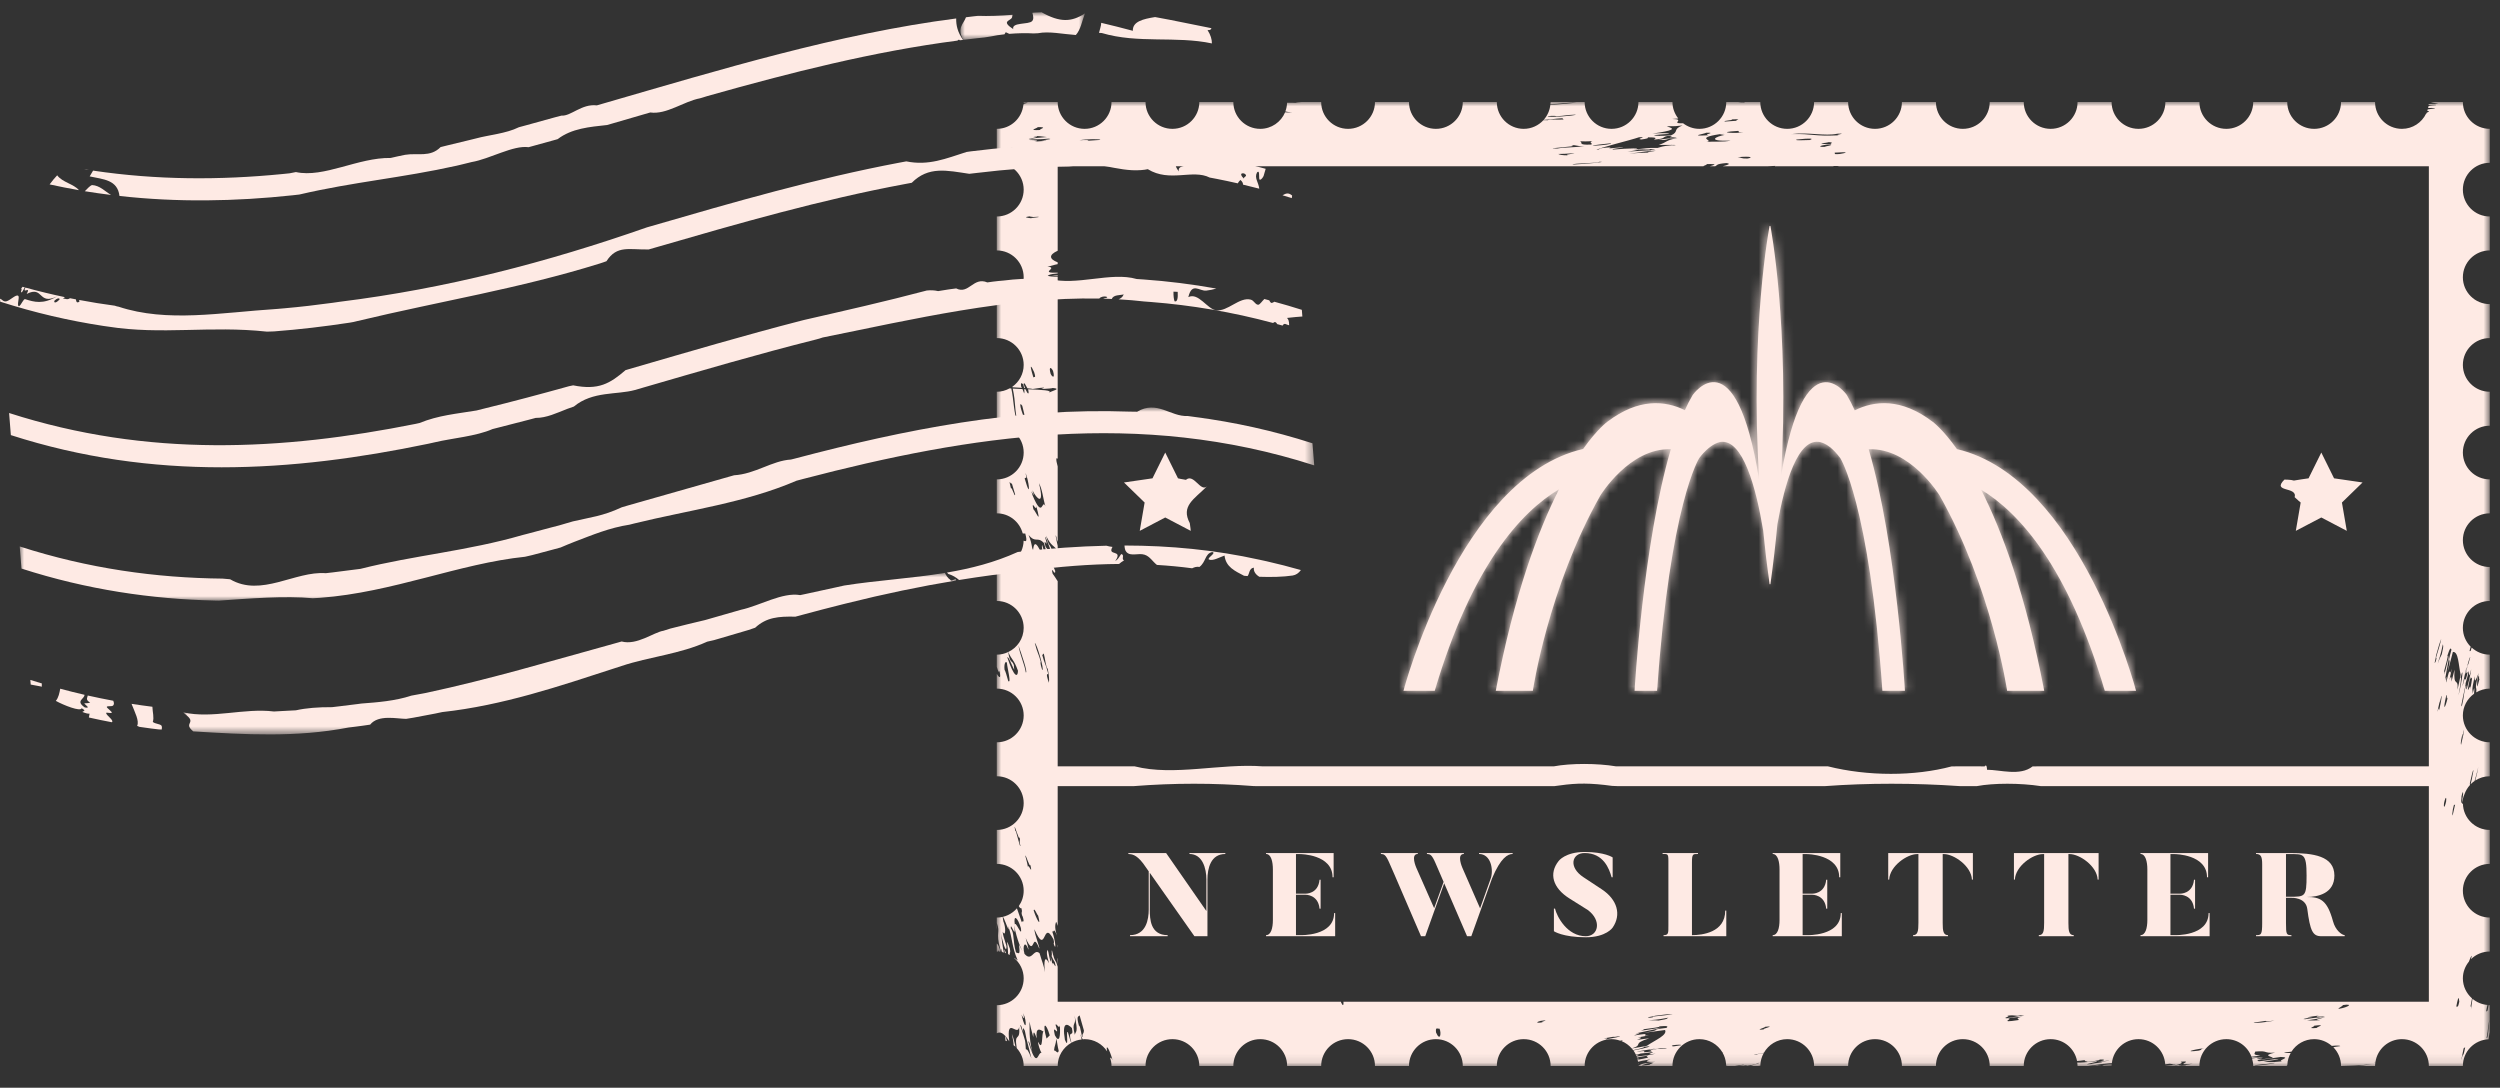 <?xml version="1.0" encoding="UTF-8"?>
<svg width="285px" height="124px" viewBox="0 0 285 124" version="1.1" xmlns="http://www.w3.org/2000/svg" xmlns:xlink="http://www.w3.org/1999/xlink">
    <rect x="0" y="0" width="285" height="124" fill="#333333" stroke="none"/>
    <title>Group 4</title>
    <defs>
        <polygon id="path-1" points="0 0.339 1.632 0.339 1.632 1.29 0 1.29"></polygon>
        <polygon id="path-3" points="0 0.366 1.632 0.366 1.632 1.263 0 1.263"></polygon>
        <polygon id="path-5" points="0 6.66133815e-16 170.202 6.66133815e-16 170.202 109.894 0 109.894"></polygon>
        <polygon id="path-7" points="0 0.265 1.632 0.265 1.632 1.363 0 1.363"></polygon>
        <polygon id="path-9" points="0 0.014 1.632 0.014 1.632 1.615 0 1.615"></polygon>
        <polygon id="path-11" points="0.308 1.42108547e-14 1.324 1.42108547e-14 1.324 1.629 0.308 1.629"></polygon>
        <polygon id="path-13" points="0.402 1.42108547e-14 1.23 1.42108547e-14 1.23 1.629 0.402 1.629"></polygon>
        <path d="M41.734,0 C41.734,0 39.488,11.605 40.546,28.946 L40.546,28.946 C37.871,12.257 32.976,19.263 32.976,19.263 L32.976,19.263 C32.664,19.786 32.366,20.37 32.082,21 L32.082,21 C29.847,19.903 26.817,19.598 23.239,22.323 L23.239,22.323 C23.239,22.323 22.124,23.113 20.479,25.422 L20.479,25.422 C6.37,28.666 0,52.99 0,52.99 L0,52.99 L3.566,52.99 C7.796,38.693 13.414,32.591 17.742,30.01 L17.742,30.01 C15.358,34.685 12.634,41.947 10.524,52.99 L10.524,52.99 L14.749,52.99 C14.749,52.99 16.489,41.252 22.454,30.712 L22.454,30.712 C22.454,30.712 25.777,25.284 30.481,25.45 L30.481,25.45 C27.288,36.329 26.348,52.99 26.348,52.99 L26.348,52.99 L28.915,52.99 C30.407,31.58 33.722,26.455 33.722,26.455 L33.722,26.455 C33.877,26.244 34.034,26.072 34.184,25.899 L34.184,25.899 C34.62,25.429 35.32,24.808 36.092,24.624 L36.092,24.624 C38.71,24.184 40.216,29.93 41.006,34.708 L41.006,34.708 C41.2,36.695 41.442,38.739 41.734,40.838 L41.734,40.838 L41.833,40.838 C42.161,38.49 42.423,36.21 42.63,34.001 L42.63,34.001 C43.459,29.322 44.967,24.07 47.52,24.639 L47.52,24.639 C47.608,24.661 47.696,24.686 47.786,24.722 L47.786,24.722 C47.841,24.741 47.897,24.764 47.954,24.793 L47.954,24.793 C48.055,24.841 48.158,24.894 48.254,24.953 L48.254,24.953 C48.373,25.026 48.491,25.103 48.615,25.201 L48.615,25.201 C48.629,25.21 48.646,25.223 48.659,25.231 L48.659,25.231 C49.019,25.528 49.4,25.93 49.795,26.455 L49.795,26.455 C49.795,26.455 53.108,31.58 54.598,52.99 L54.598,52.99 L57.168,52.99 C57.168,52.99 56.227,36.335 53.036,25.456 L53.036,25.456 C57.769,25.249 61.113,30.712 61.113,30.712 L61.113,30.712 C67.077,41.252 68.818,52.99 68.818,52.99 L68.818,52.99 L73.045,52.99 C70.94,41.986 68.231,34.733 65.849,30.055 L65.849,30.055 C70.168,32.664 75.743,38.776 79.952,52.99 L79.952,52.99 L83.515,52.99 C83.515,52.99 77.163,28.739 63.098,25.437 L63.098,25.437 C61.446,23.116 60.326,22.323 60.326,22.323 L60.326,22.323 C56.729,19.58 53.681,19.904 51.443,21.02 L51.443,21.02 C51.156,20.382 50.855,19.79 50.539,19.263 L50.539,19.263 C50.539,19.263 45.741,12.415 43.049,28.477 L43.049,28.477 C44.038,11.393 41.833,0 41.833,0 L41.833,0 L41.734,0 Z" id="path-15"></path>
        <polygon id="path-17" points="0 -1.86517468e-16 14.197 -1.86517468e-16 14.197 3.145 0 3.145"></polygon>
        <polygon id="path-19" points="0 5.96855898e-15 147.572 5.96855898e-15 147.572 22.015 0 22.015"></polygon>
        <polygon id="path-21" points="0 -1.1937118e-14 88.102 -1.1937118e-14 88.102 18.415 0 18.415"></polygon>
    </defs>
    <g id="Version-01---Blue" stroke="none" stroke-width="1" fill="none" fill-rule="evenodd">
        <g id="FMG-Apropos" transform="translate(-937, -3506)">
            <g id="Templates/Newsletter-Subcribe" transform="translate(184, 3484)">
                <g id="Group-4" transform="translate(753, 22)">
                    <g id="Group" transform="translate(112, 10)">
                        <g id="Group-73" transform="translate(1.23, 1.629)">
                            <g id="Group-48">
                                <path d="M1.394,107.012 C1.45,107.032 1.51,107.043 1.564,107.064 C1.502,106.807 1.439,106.589 1.375,106.475 C1.37,106.468 1.363,106.463 1.36,106.457 C1.36,106.599 1.378,106.817 1.394,107.012" id="Fill-1" fill="#FEEAE4"></path>
                                <path d="M143.46,108.911 C143.468,108.936 143.476,108.962 143.484,108.988 C144.619,108.877 144.168,108.859 143.46,108.911" id="Fill-3" fill="#FEEAE4"></path>
                                <g id="Group-7" transform="translate(126.158, 108.604)">
                                    <mask id="mask-2" fill="white">
                                        <use xlink:href="#path-1"></use>
                                    </mask>
                                    <g id="Clip-6"></g>
                                    <path d="M0.346,1.288 C0.342,1.29 0.338,1.29 0.333,1.29 L1.332,1.29 C1.332,1.195 1.35,1.109 1.358,1.016 C0.684,1.119 0.056,1.22 0.346,1.288" id="Fill-5" fill="#FEEAE4" mask="url(#mask-2)"></path>
                                </g>
                                <g id="Group-10" transform="translate(125.249, 108.632)">
                                    <mask id="mask-4" fill="white">
                                        <use xlink:href="#path-3"></use>
                                    </mask>
                                    <g id="Clip-9"></g>
                                    <path d="M0.147,1.229 C0.124,1.239 0.1,1.252 0.073,1.263 L0.641,1.263 C0.681,1.222 0.948,1.157 1.559,1.097 C1.201,1.118 0.697,1.169 0.147,1.229" id="Fill-8" fill="#FEEAE4" mask="url(#mask-4)"></path>
                                </g>
                                <path d="M7.346,98.335 L7.346,97.583 C7.297,97.656 7.298,97.892 7.346,98.335" id="Fill-11" fill="#FEEAE4"></path>
                                <path d="M7.346,96.414 L7.346,96.157 C7.341,96.129 7.334,96.108 7.328,96.077 C7.312,96.137 7.32,96.254 7.346,96.414" id="Fill-13" fill="#FEEAE4"></path>
                                <g id="Group-17" transform="translate(0.402, 0)">
                                    <mask id="mask-6" fill="white">
                                        <use xlink:href="#path-5"></use>
                                    </mask>
                                    <g id="Clip-16"></g>
                                    <path d="M167.558,64.361 C167.529,64.621 167.375,65.343 167.465,65.165 C167.584,64.379 167.909,63.193 167.976,63.294 C167.827,63.906 167.73,64.175 167.658,64.279 C167.388,65.533 167.619,64.978 167.694,64.983 C167.232,66.942 167.568,64.714 167.116,66.535 C167.031,66.659 167.437,64.988 167.558,64.361 L167.558,64.361 Z M168.082,64.674 C168.077,65.045 167.65,66.706 167.578,66.901 C167.429,67.196 167.633,66.195 167.446,66.639 C167.129,68.014 167.353,67.413 167.038,68.789 C166.696,69.504 167.537,66.32 167.442,66.274 C167.558,65.815 167.614,65.761 167.792,64.905 C167.894,64.771 167.725,66.142 168.082,64.674 L168.082,64.674 Z M167.973,66.955 C168.113,65.758 167.295,68.659 167.992,65.475 C167.911,66.398 168.461,64.473 167.973,66.955 L167.973,66.955 Z M167.271,71.54 C167.284,71.851 167.168,72.173 166.93,73.279 C166.907,73.142 166.824,73.224 167.078,72.057 C167.132,71.958 167.116,72.11 167.049,72.452 C167.087,72.409 167.191,71.888 167.271,71.54 L167.271,71.54 Z M167.002,79.86 C166.851,80.155 167,79.334 166.982,79.137 C167.189,78.243 167.248,78.731 167.002,79.86 L167.002,79.86 Z M167.22,107.884 L167.397,107.752 C167.152,109.134 167.173,108.207 166.971,109.208 C166.954,109.057 167.091,108.637 167.22,107.884 L167.22,107.884 Z M166.367,103.197 C166.721,101.326 166.682,102.531 166.731,102.551 C166.512,103.559 166.501,102.87 166.367,103.197 L166.367,103.197 Z M166.19,64.711 C166.091,65.058 165.964,65.55 165.835,66.082 C165.841,65.659 165.836,65.216 165.605,65.898 C165.771,65.178 165.742,65.164 165.864,64.605 C165.508,65.884 165.807,63.682 165.246,66.177 C165.182,66.032 165.384,65.007 165.079,65.942 C165.325,64.489 165.561,63.52 165.57,63.025 C165.461,63.395 165.239,64.555 165.012,65.276 C165.061,64.954 165.046,64.859 164.981,64.937 C165.151,64.301 165.583,62.739 165.343,63.203 C165.671,62.141 165.763,62.209 165.831,62.455 C165.21,64.698 165.967,62.571 165.374,64.991 C165.523,64.587 165.799,63.39 165.995,62.692 C166.639,62.626 166.625,64.138 166.879,65.261 C166.907,65.252 166.786,65.781 166.719,66.115 C166.654,66.413 166.594,66.698 166.528,66.993 C166.641,65.481 166.026,66.885 166.19,64.711 L166.19,64.711 Z M165.995,80.635 C166.187,79.689 166.156,80.345 166.254,80.07 C165.848,82.032 165.897,81.291 165.995,80.635 L165.995,80.635 Z M165.249,67.631 C165.376,67.449 165.215,68.299 165.414,67.867 C165.118,69.194 164.795,69.536 165.249,67.631 L165.249,67.631 Z M165.223,79.748 C165.004,80.697 164.929,80.318 164.988,79.923 C165.211,78.966 165.281,79.355 165.223,79.748 L165.223,79.748 Z M166.633,67.642 C166.869,66.408 166.99,65.595 166.881,65.621 C167.253,63.988 167.077,66.027 166.633,67.642 L166.633,67.642 Z M169.038,65.742 C168.637,67.388 168.784,66.286 168.779,65.954 C169.11,64.602 168.898,66.068 169.038,65.742 L169.038,65.742 Z M170.165,104.562 C170.049,105.411 170.127,105.474 169.936,106.643 L169.832,106.722 C170.104,105.341 169.89,105.94 170.165,104.562 L170.165,104.562 Z M164.727,62.967 C164.596,63.244 164.526,63.319 164.265,64.043 C164.47,63.244 164.526,63.384 164.862,61.776 C164.826,62.133 165.038,61.626 164.727,62.967 L164.727,62.967 Z M164.429,69.352 C164.42,69.033 164.415,69.038 164.23,69.509 C164.328,69.072 164.426,68.631 164.524,68.194 C164.456,68.65 164.506,68.523 164.687,67.704 C164.759,67.69 164.673,68.242 164.429,69.352 L164.429,69.352 Z M163.909,63.952 C164.03,63.446 164.079,63.182 164.074,63.107 C164.322,62.188 164.521,61.542 164.671,61.201 C164.371,62.649 163.946,63.426 164.137,63.423 C163.992,64.019 163.974,63.845 163.909,63.952 L163.909,63.952 Z M163.258,75.735 L118.695,75.735 C118.495,75.735 118.294,75.735 118.087,75.741 C116.657,76.875 114.397,76.124 112.889,76.124 C112.889,76.124 112.889,75.372 112.613,75.74 C112.401,75.735 112.193,75.735 111.988,75.735 L109.494,75.735 C109.285,75.735 109.076,75.735 108.859,75.74 C104.601,76.875 99.326,76.875 94.756,75.735 L94.103,75.735 L71.231,75.735 L70.601,75.735 C68.436,75.372 65.421,75.372 63.495,75.735 L62.745,75.735 L30.847,75.735 L30.33,75.735 C25.489,75.372 20.216,76.875 15.718,75.735 L14.931,75.735 L6.944,75.735 L6.944,54.63 C6.716,54.27 6.511,53.962 6.368,53.77 C6.09,52.661 6.707,54.195 6.66,53.454 C6.433,52.853 6.278,52.645 6.195,52.819 C5.904,51.466 6.268,51.998 6.397,52.028 C5.947,50.66 5.859,51.257 5.549,50.661 C5.199,49.257 6.027,51.386 5.498,49.573 C5.674,49.634 6.151,51.321 6.35,51.502 C6.232,51.145 6.244,51.08 6.263,51.026 C5.997,50.213 6.001,50.865 5.622,49.44 C6.182,50.653 6.492,50.508 6.944,51.138 L6.944,50.595 C6.854,50.169 6.737,49.686 6.704,49.396 C6.776,49.427 6.857,49.803 6.833,49.821 C6.874,49.945 6.91,50.051 6.944,50.147 L6.944,41.546 C6.696,40.675 6.782,40.473 6.944,40.681 L6.944,21.222 C6.459,21.207 6.314,21.117 6.944,21.049 L6.944,19.911 C6.304,19.919 5.999,19.875 5.806,19.81 C5.952,19.717 6.001,19.624 6.944,19.541 L6.944,19.453 C4.672,19.536 7.146,18.894 5.774,18.762 C6.337,18.671 6.435,18.575 6.944,18.484 L6.944,18.277 C5.975,17.903 5.89,17.437 6.944,16.955 L6.944,7.323 L80.562,7.323 C80.542,7.255 81.135,7.128 80.895,7.074 C82.413,7.043 81.696,7.196 81.298,7.323 L81.897,7.323 C82.179,7.211 81.938,7.06 83.178,6.959 C83.79,7.045 83.268,7.191 82.765,7.323 L87.911,7.323 C88.133,7.315 88.401,7.304 88.75,7.281 C88.729,7.294 88.714,7.309 88.7,7.323 L95.324,7.323 C95.37,7.312 95.416,7.301 95.463,7.294 C95.762,7.281 95.926,7.296 96.015,7.323 L163.258,7.323 L163.258,75.735 Z M163.258,102.572 L39.523,102.572 C39.548,102.956 39.481,103.137 39.257,102.666 C39.246,102.627 39.241,102.605 39.233,102.572 L6.944,102.572 L6.944,98.584 C6.658,97.527 6.671,98.323 6.296,96.717 C6.2,96.745 6.352,97.343 6.239,97.335 C6.386,97.704 6.505,97.903 6.619,98.064 C6.91,99.286 6.306,97.598 6.35,98.339 C6.257,97.976 6.272,97.857 6.148,97.422 C6.177,97.693 6.203,97.952 6.136,97.996 C5.926,97.312 5.966,97.206 5.813,96.649 C5.713,96.822 5.606,96.97 5.953,98.181 C5.464,97.191 5.351,97.944 5.487,99.204 C5.34,98.294 5.186,98.111 4.879,97.04 C4.178,96.392 3.983,98.256 3.04,96.955 C3.083,97.01 3.122,97.056 3.158,97.092 C2.89,96.203 3.223,95.499 3.61,96.639 C3.642,96.519 3.427,95.812 3.291,95.292 C4.373,97.779 3.959,94.276 4.848,96.514 C4.923,96.382 4.325,94.97 4.285,94.302 C5.705,97.519 5.183,93.055 6.458,95.445 C6.574,95.859 6.497,95.836 6.489,95.96 C6.789,96.883 6.729,95.739 6.301,94.486 C6.533,94.901 6.417,93.853 6.862,95.03 C6.51,93.965 6.725,93.626 6.763,93.459 C6.8,93.472 6.869,93.683 6.944,93.924 L6.944,77.99 L14.931,77.99 L15.604,77.99 C20.216,77.627 24.735,77.627 29.305,77.985 C29.478,77.99 29.648,77.99 29.818,77.99 L63.566,77.99 C63.791,77.951 64.011,77.928 64.227,77.904 C66.175,77.627 67.683,77.627 70.153,77.963 C70.363,77.968 70.582,77.977 70.802,77.99 L93.744,77.99 L94.4,77.99 C99.326,77.627 104.601,77.627 109.819,77.99 L110.455,77.99 L111.082,77.99 L111.715,77.99 C113.643,77.627 116.657,77.627 119.03,77.99 L119.644,77.99 L163.258,77.99 L163.258,102.572 Z M152.953,103.386 C152.93,103.256 153.467,103.08 153.449,102.95 C154.697,102.758 154.125,103.194 152.953,103.386 L152.953,103.386 Z M149.178,104.559 C148.218,104.585 151.082,104.176 149.442,104.357 C149.334,104.344 149.579,104.305 149.85,104.264 C150.15,104.222 150.451,104.178 150.748,104.135 C150.069,104.285 150.722,104.293 151.409,104.238 C151.138,104.373 150.245,104.362 149.178,104.559 L149.178,104.559 Z M150.878,104.644 C150.686,104.73 149.643,104.707 149.359,104.697 C150.186,104.572 150.826,104.464 151.073,104.385 C152.349,104.168 149.465,104.759 150.878,104.644 L150.878,104.644 Z M150.479,105.557 C149.129,105.681 150.415,105.36 150.155,105.306 C151.774,105.1 150.389,105.469 150.479,105.557 L150.479,105.557 Z M146.506,109.366 C145.019,109.537 144.98,109.405 144.424,109.383 C145.455,109.254 146.095,109.153 146.142,109.09 C145.393,109.119 145.073,109.254 143.869,109.358 L143.691,109.221 C145.029,109.072 145.094,109.063 146.374,108.863 C147.702,108.902 145.941,109.241 146.506,109.366 L146.506,109.366 Z M143.407,109.806 C144.468,109.655 144.443,109.73 145.68,109.539 C145.742,109.629 143.106,109.964 143.407,109.806 L143.407,109.806 Z M143.315,104.945 L144.659,104.751 C144.574,104.829 144.863,104.824 145.652,104.705 C145.001,104.894 143.09,105.069 143.315,104.945 L143.315,104.945 Z M136.986,108.147 C135.361,108.35 136.159,108.057 137.662,107.862 C137.087,107.98 137.559,108.026 136.986,108.147 L136.986,108.147 Z M115.067,104.456 C114.687,104.401 115.686,104.214 115.183,104.168 C116.182,104.018 116.107,104.28 116.737,104.104 C117.912,104.013 116.115,104.274 115.067,104.456 L115.067,104.456 Z M116.463,104.66 C113.856,105.069 116.321,104.376 115.098,104.482 C116.291,104.274 116.069,104.389 116.956,104.251 C115.851,104.52 116.667,104.458 116.463,104.66 L116.463,104.66 Z M87.489,105.72 C86.196,105.865 87.728,105.49 87.57,105.429 C89.049,105.261 87.023,105.691 87.489,105.72 L87.489,105.72 Z M76.921,107.547 C77.734,107.437 78.019,107.45 78.032,107.524 C76.454,107.809 77.268,107.544 76.921,107.547 L76.921,107.547 Z M74.215,104.341 C74.729,104.254 74.992,104.197 75.059,104.165 C76.004,104.033 76.679,103.966 77.055,103.974 C75.599,104.259 74.714,104.17 74.794,104.346 C74.187,104.443 74.342,104.359 74.215,104.341 L74.215,104.341 Z M75.449,104.712 C75.14,104.699 75.042,104.663 74.274,104.704 C75.091,104.585 74.984,104.689 76.599,104.376 C76.258,104.484 76.808,104.486 75.449,104.712 L75.449,104.712 Z M69.41,106.87 C69.704,106.741 69.699,106.738 69.193,106.749 C69.635,106.673 70.081,106.598 70.525,106.521 C70.074,106.63 70.211,106.629 71.039,106.485 C71.08,106.546 70.535,106.673 69.41,106.87 L69.41,106.87 Z M62.275,104.906 C61.321,105.056 61.557,104.857 61.989,104.753 C63.409,104.541 61.646,104.937 62.275,104.906 L62.275,104.906 Z M50.076,106.07 C49.995,105.391 50.241,105.684 50.475,105.637 C50.713,106.194 50.532,107.145 50.076,106.07 L50.076,106.07 Z M9.784,106.56 C9.679,106.839 9.546,105.192 9.371,105.31 C9.023,104.059 9.335,104.323 9.443,104.118 C9.608,104.697 9.771,105.272 9.936,105.854 C9.896,106.349 9.717,106.137 9.784,106.56 L9.784,106.56 Z M8.898,106.337 C8.485,104.681 9.115,105.424 8.865,104.145 C9.343,106.184 8.979,105.893 8.898,106.337 L8.898,106.337 Z M6.622,106.386 C6.214,104.702 7.295,107.049 6.699,105.199 C6.822,104.958 7.107,105.774 7.189,105.269 C7.275,106.425 7.151,107.415 6.622,106.386 L6.622,106.386 Z M6.525,108.142 C6.583,107.497 6.716,107.583 6.787,106.77 C6.931,107.355 6.898,107.531 7.06,108.163 C6.959,108.643 6.681,108.007 6.525,108.142 L6.525,108.142 Z M5.673,106.767 C5.145,104.912 5.589,104.836 6.04,106.402 L5.673,106.767 Z M4.724,107.148 C4.638,107.285 4.981,108.239 5.093,108.396 C5.105,108.399 5.116,108.397 5.131,108.406 C5.127,108.433 5.113,108.423 5.093,108.396 C4.656,108.275 4.618,110.492 3.61,107.147 C3.65,106.844 3.866,107.678 4.057,108.353 C3.618,106.398 3.783,105.867 3.727,104.821 C3.799,105.24 3.949,105.849 4.163,106.604 C4.176,106.073 4.186,105.692 4.556,106.759 C4.395,105.385 4.95,105.725 5.338,105.989 C5.074,105.985 5.32,108.428 4.724,107.148 L4.724,107.148 Z M3.311,107.985 C3.238,106.819 3.309,107.254 2.688,105.29 C2.723,105.054 2.87,105.547 3.02,106.067 C2.95,105.499 2.998,105.451 3.205,105.888 C3.435,107.236 3.647,107.647 3.948,109.015 C3.533,107.995 3.484,108.031 3.311,107.985 L3.311,107.985 Z M3.001,103.876 C3.477,104.766 3.368,106.355 2.818,104.056 C2.88,104.158 3.291,104.964 3.001,103.876 L3.001,103.876 Z M2.191,96.949 C1.792,95.537 2.028,94.763 1.605,94.211 C1.514,93.24 2.27,95.761 1.966,93.846 C2.319,95.532 2.74,96.533 3.035,96.949 C2.887,96.738 2.717,96.455 2.524,96.061 C2.701,97.323 2.516,97.035 2.191,96.949 L2.191,96.949 Z M2.751,94.178 C2.939,95.405 2.167,93.336 2.058,93.758 C1.875,92.586 2.368,92.882 2.751,94.178 L2.751,94.178 Z M2.474,61.957 C2.771,62.783 3.593,65.133 3.309,65.03 C3.162,64.061 2.643,63.051 2.474,61.957 L2.474,61.957 Z M3.828,86.964 C4.145,88.333 3.543,86.651 3.562,87.237 C3.487,86.863 3.409,86.483 3.238,85.889 C3.381,85.918 3.747,87.311 3.828,86.964 L3.828,86.964 Z M3.189,42.947 C3.177,42.647 3.549,43.217 3.265,42.294 C3.618,42.901 3.99,45.717 3.189,42.947 L3.189,42.947 Z M2.905,34.631 C3.061,35.302 3.376,36.335 3.135,36.105 C2.562,34.535 2.585,34.174 2.905,34.631 L2.905,34.631 Z M4.204,92.164 C4.285,91.809 4.551,92.599 4.715,92.75 C5.113,94.257 4.512,93.128 4.204,92.164 L4.204,92.164 Z M4.336,61.68 C4.529,61.636 5.48,64.854 5.18,64.747 C4.948,64.027 4.976,63.903 5.012,63.796 C4.724,62.737 4.657,62.934 4.336,61.68 L4.336,61.68 Z M5.183,63.048 L5.353,62.864 C5.527,63.434 5.563,64.356 5.818,64.639 C5.96,65.392 5.994,65.898 5.944,66.208 C5.518,64.95 5.813,65.34 5.859,65.159 C5.537,63.908 5.472,64.108 5.183,63.048 L5.183,63.048 Z M5.38,50.28 C5.702,51.378 5.819,52.016 5.73,52.182 C5.583,51.839 5.395,51.259 5.173,50.502 C5.083,50.674 5.201,51.306 5.522,52.412 C4.569,50.122 4.272,49.968 4.134,51.068 C3.908,50.647 4.119,50.596 3.623,49.345 C4.442,50.35 4.618,49.468 5.38,50.28 L5.38,50.28 Z M4.179,46.442 C3.882,45.162 4.545,46.846 4.506,46.077 C5.168,48.486 4.38,46.521 4.179,46.442 L4.179,46.442 Z M4.072,44.266 C4.532,45.241 5.49,46.158 4.806,43.45 C5.201,44.137 5.274,45.228 5.542,46.08 C5.123,45.134 5.283,47.715 4.078,44.834 C3.664,43.5 4.525,45.8 4.072,44.266 L4.072,44.266 Z M6.136,30.975 C5.88,30.034 6.254,30.289 6.414,30.659 C6.673,31.607 6.293,31.342 6.136,30.975 L6.136,30.975 Z M5.204,4.457 C4.902,4.477 4.6,4.498 4.3,4.519 C4.989,4.41 4.336,4.335 3.644,4.33 C3.923,4.198 4.816,4.301 5.895,4.177 C6.854,4.244 3.969,4.434 5.615,4.39 C5.725,4.416 5.477,4.436 5.204,4.457 L5.204,4.457 Z M3.926,13.251 C3.714,13.23 2.585,13.119 4.166,13.002 C4.112,13.036 3.753,13.069 3.788,13.105 C3.835,13.139 4.362,13.095 4.724,13.08 C5.044,13.146 3.908,13.191 3.926,13.251 L3.926,13.251 Z M4.191,31.447 C3.598,29.534 3.993,30.182 4.259,30.798 C4.551,31.718 4.179,31.148 4.191,31.447 L4.191,31.447 Z M4.2,3.903 C4.398,3.82 5.438,3.952 5.723,3.995 C4.886,4.056 4.243,4.122 3.99,4.19 C2.702,4.317 5.619,3.91 4.2,3.903 L4.2,3.903 Z M4.656,2.861 C6.012,2.848 4.708,3.1 4.964,3.19 C3.332,3.275 4.739,2.975 4.656,2.861 L4.656,2.861 Z M11.775,4.324 C11.324,4.353 10.874,4.385 10.424,4.415 C10.51,4.332 10.223,4.307 9.426,4.366 C10.089,4.206 12.008,4.198 11.775,4.324 L11.775,4.324 Z M65.508,4.965 C66.027,4.817 66.04,5.1 66.995,5.021 C65.875,5.206 64.656,5.146 63.913,5.306 C61.821,5.301 66.611,5.079 65.508,4.965 L65.508,4.965 Z M62.82,1.61 C63.574,1.545 63.688,1.581 63.786,1.623 C64.884,1.563 64.706,1.49 66.002,1.434 C66.001,1.578 62.65,1.811 62.82,1.61 L62.82,1.61 Z M67.892,4.455 C67.435,4.656 67.961,4.646 67.789,4.851 C66.076,4.931 66.926,4.597 66.469,4.475 C66.951,4.467 67.021,4.525 67.892,4.455 L67.892,4.455 Z M65.121,6.081 C64.431,6.079 64.148,6.012 64.014,5.921 C64.44,5.923 65.07,5.893 65.849,5.836 C65.723,5.92 64.628,5.99 65.121,6.081 L65.121,6.081 Z M68.681,6.812 C69.803,6.804 67.319,7.056 65.637,7.133 C65.723,6.95 68.509,7.009 68.681,6.812 L68.681,6.812 Z M70.038,4.698 C70.051,4.807 69.399,4.908 67.925,4.998 C68.02,4.889 69.229,4.797 70.038,4.698 L70.038,4.698 Z M74.636,5.514 C74.066,5.508 73.007,5.581 71.907,5.661 C72.309,5.581 73.048,5.506 73.116,5.424 C73.743,5.359 74.349,5.493 74.499,5.367 C75.87,5.301 74.143,5.477 74.636,5.514 L74.636,5.514 Z M74.396,5.765 C73.843,5.768 73.138,5.797 72.111,5.88 C73.338,5.773 74.042,5.555 75.153,5.558 C75.018,5.628 73.771,5.685 74.396,5.765 L74.396,5.765 Z M73.227,4.016 C74.372,3.977 72.733,4.2 73.467,4.273 C74.104,4.197 74.345,4.115 74.194,4.029 C75.579,4.016 74.974,4.203 74.918,4.291 C76.353,4.164 75.793,4.012 76.446,3.876 C77.895,3.828 75.628,4.117 77.517,3.999 C77.417,4.118 75.661,4.214 75.439,4.333 C75.814,4.301 75.876,4.319 75.922,4.34 C76.776,4.267 76.141,4.174 77.618,4.109 C76.196,4.354 76.407,4.622 75.467,4.876 C75.849,4.926 76.919,4.867 77.407,4.9 C77.358,4.947 76.975,4.951 76.96,4.931 C75.808,5.022 75.76,5.133 75.331,5.234 C74.016,5.214 74.186,5.283 72.629,5.418 C73.781,5.226 72.005,5.271 70.246,5.423 C69.924,5.323 71.36,5.244 71.421,5.149 C69.957,5.273 69.536,5.356 70.002,5.167 C68.308,5.255 68.999,5.371 68.372,5.472 C68.537,5.242 72.204,4.371 73.227,4.016 L73.227,4.016 Z M76.382,2.793 C76.844,2.69 76.846,2.85 78.178,2.671 C77.007,3.12 77.825,3.376 76.857,3.809 C75.713,3.882 75.064,3.874 74.922,3.786 C75.292,3.731 75.899,3.677 76.687,3.627 C76.542,3.537 75.899,3.529 74.749,3.602 C77.202,3.245 77.42,3.052 76.382,2.793 L76.382,2.793 Z M80.874,3.499 C82.189,3.472 80.394,3.706 81.151,3.793 C78.652,3.918 80.75,3.635 80.874,3.499 L80.874,3.499 Z M82.462,3.662 C83.857,3.558 81.419,3.848 83.017,3.742 C81.961,3.934 80.841,4.496 83.638,4.402 C82.878,4.587 81.798,4.477 80.905,4.545 C81.925,4.381 79.376,4.117 82.462,3.662 L82.462,3.662 Z M83.748,1.983 C85.292,1.913 84.035,2.035 84.368,2.136 C83.922,2.166 83.474,2.197 83.023,2.228 C82.581,2.136 84.192,2.073 83.748,1.983 L83.748,1.983 Z M85.125,3.446 C84.45,3.613 81.625,3.469 84.508,3.293 C84.802,3.328 84.161,3.517 85.125,3.446 L85.125,3.446 Z M85.568,6.446 C84.786,6.46 84.934,6.323 84.461,6.289 C86.131,6.143 86.207,6.345 85.568,6.446 L85.568,6.446 Z M92.669,4.335 C91.977,4.346 90.898,4.423 91.179,4.278 C92.843,4.096 93.189,4.166 92.669,4.335 L92.669,4.335 Z M94.361,5.113 C93.442,5.146 93.894,4.894 95.05,4.833 C95.376,4.934 94.547,5.019 94.361,5.113 L94.361,5.113 Z M95.016,4.797 C94.392,4.815 94.108,4.776 93.984,4.711 C94.368,4.669 94.753,4.625 94.813,4.578 C95.465,4.592 95.107,4.726 95.016,4.797 L95.016,4.797 Z M95.822,3.615 C97.167,3.558 95.324,3.747 95.988,3.798 C93.036,3.938 93.082,3.594 90.593,3.659 C92.442,3.412 94.477,3.92 95.822,3.615 L95.822,3.615 Z M96.086,5.929 C95.12,6.001 95.762,5.814 95.468,5.776 C97.47,5.635 96.746,5.828 96.086,5.929 L96.086,5.929 Z M75.323,107.943 C74.058,108.155 74.66,108.163 74.685,108.233 C72.686,108.521 74.887,108.02 73.023,108.267 C72.875,108.233 74.584,107.998 75.214,107.881 C74.959,107.95 74.23,108.07 74.429,108.09 C75.206,107.91 76.43,107.777 76.361,107.88 C75.736,107.963 75.449,107.971 75.323,107.943 L75.323,107.943 Z M74.469,109.757 C72.785,109.972 73.872,109.717 74.182,109.591 C75.565,109.417 74.115,109.743 74.469,109.757 L74.469,109.757 Z M2.121,83.135 C1.772,81.472 2.619,84.56 2.583,83.769 C2.75,84.404 2.495,84.062 2.696,84.773 C2.663,85.208 2.151,82.7 2.121,83.135 L2.121,83.135 Z M1.31,66.02 C1.137,65.403 0.964,64.784 0.892,64.76 C0.791,64.042 1.021,63.659 1.153,63.924 C1.224,64.665 1.681,66.302 1.31,66.02 L1.31,66.02 Z M1.632,44.101 C1.242,42.611 1.645,43.803 1.71,43.445 C1.836,43.873 1.963,44.303 2.092,44.737 C2.062,45.197 1.663,43.639 1.632,44.101 L1.632,44.101 Z M1.527,5.638 C0.269,5.736 0.869,5.284 2.051,5.175 C2.066,5.333 1.517,5.483 1.527,5.638 L1.527,5.638 Z M167.135,-0 L163.499,-0 C163.617,0.068 163.855,0.122 164.333,0.148 C164.113,0.221 163.684,0.215 163.235,0.229 C163.233,0.262 163.23,0.291 163.227,0.322 C163.617,0.317 164.198,0.281 164.064,0.361 C163.281,0.4 163.238,0.448 163.227,0.495 C163.22,0.496 163.215,0.496 163.207,0.496 C163.197,0.56 163.187,0.625 163.173,0.687 C163.4,0.677 163.643,0.672 163.886,0.684 C164.175,0.742 163.455,0.788 163.127,0.838 C163.119,0.866 163.109,0.892 163.103,0.92 C163.121,0.921 163.135,0.925 163.16,0.928 C163.135,0.93 163.119,0.93 163.099,0.931 C163.09,0.957 163.081,0.987 163.072,1.014 C163.677,1.044 162.716,1.234 163.054,1.324 C163.01,1.325 162.983,1.322 162.946,1.324 C162.45,2.348 161.407,3.06 160.189,3.06 C158.497,3.06 157.123,1.69 157.123,-0 L153.245,-0 C153.245,1.69 151.874,3.06 150.18,3.06 C148.484,3.06 147.112,1.69 147.112,-0 L143.235,-0 C143.235,1.69 141.861,3.06 140.167,3.06 C138.473,3.06 137.1,1.69 137.1,-0 L133.223,-0 C133.223,1.69 131.848,3.06 130.154,3.06 C128.462,3.06 127.088,1.69 127.088,-0 L123.21,-0 C123.21,1.69 121.837,3.06 120.143,3.06 C118.449,3.06 117.075,1.69 117.075,-0 L113.197,-0 C113.197,1.69 111.826,3.06 110.13,3.06 C108.436,3.06 107.064,1.69 107.064,-0 L103.187,-0 C103.187,1.69 101.813,3.06 100.119,3.06 C98.425,3.06 97.053,1.69 97.053,-0 L93.175,-0 C93.175,1.69 91.8,3.06 90.108,3.06 C88.414,3.06 87.04,1.69 87.04,-0 L85.243,-0 C85.215,0.019 85.218,0.037 85.282,0.053 C84.879,0.06 84.696,0.031 84.523,-0 L83.162,-0 C83.162,1.69 81.789,3.06 80.095,3.06 C79.397,3.06 78.762,2.819 78.244,2.426 C76.643,2.472 78.63,1.967 77.002,1.934 C77.306,1.915 77.508,1.897 77.688,1.876 C77.282,1.355 77.027,0.71 77.027,-0 L73.151,-0 C73.151,1.69 71.777,3.06 70.082,3.06 C68.388,3.06 67.016,1.69 67.016,-0 L63.14,-0 C63.14,0.079 63.122,0.156 63.115,0.236 C64.054,0.239 65.098,0.037 66.148,0.065 C65.434,0.145 63.639,0.338 63.109,0.301 C63.042,0.964 62.771,1.561 62.348,2.034 C63.543,1.977 63.407,1.905 64.476,1.848 C64.524,1.897 64.571,1.946 64.618,1.995 C64.023,2.039 63.117,1.938 62.782,2.079 C62.612,2.079 62.461,2.076 62.319,2.071 C61.757,2.675 60.962,3.06 60.071,3.06 C58.379,3.06 57.005,1.69 57.005,-0 L53.127,-0 C53.127,1.69 51.754,3.06 50.06,3.06 C48.366,3.06 46.992,1.69 46.992,-0 L43.116,-0 C43.116,1.69 41.741,3.06 40.047,3.06 C38.353,3.06 36.981,1.69 36.981,-0 L34.737,-0 C34.417,0.029 34.098,0.06 34.102,0.093 C33.718,0.099 33.594,0.062 33.093,0.084 C33.083,0.433 33.015,0.765 32.897,1.076 C33.049,1.117 33.274,1.153 33.687,1.171 C33.26,1.198 33.025,1.193 32.868,1.176 C32.404,2.283 31.313,3.06 30.035,3.06 C28.341,3.06 26.968,1.69 26.968,-0 L23.09,-0 C23.09,1.69 21.719,3.06 20.025,3.06 C18.329,3.06 16.957,1.69 16.957,-0 L13.081,-0 C13.081,1.69 11.706,3.06 10.012,3.06 C8.318,3.06 6.944,1.69 6.944,-0 L3.068,-0 C3.068,0.019 3.061,0.039 3.061,0.058 C4.279,0.024 2.612,0.221 3.172,0.28 C3.122,0.281 3.087,0.28 3.038,0.28 C2.895,1.837 1.597,3.06 -0,3.06 L-0,6.929 C1.694,6.929 3.068,8.299 3.068,9.989 C3.068,11.68 1.694,13.051 -0,13.051 L-0,16.919 C1.694,16.919 3.068,18.29 3.068,19.981 C3.068,21.671 1.694,23.041 -0,23.041 L-0,26.91 C1.694,26.91 3.068,28.281 3.068,29.972 C3.068,31 2.554,31.903 1.777,32.459 C1.782,32.48 1.787,32.501 1.79,32.521 C2.157,32.54 2.531,32.565 2.869,32.587 C2.836,32.522 2.808,32.472 2.785,32.459 C2.671,31.815 2.914,32.123 3.025,32.192 C3.065,32.351 3.092,32.486 3.114,32.605 C3.149,32.607 3.185,32.61 3.22,32.613 C3.167,32.475 3.115,32.324 3.065,32.148 C3.118,31.845 3.332,32.381 3.492,32.636 C3.81,32.662 4.039,32.69 4.101,32.713 C5.456,32.503 5.66,32.506 5.065,32.726 C5.707,32.687 6.348,32.646 6.378,32.599 C7.408,32.69 6.384,32.903 5.929,33.133 C6.425,32.869 5.113,32.811 3.569,32.75 C3.739,33.431 3.522,33.341 3.27,32.739 C3.224,32.737 3.177,32.734 3.131,32.732 C3.164,32.98 3.161,33.138 3.125,33.229 C3.058,33.047 2.993,32.866 2.932,32.724 C2.555,32.708 2.18,32.692 1.821,32.67 C2.206,34.464 1.958,34.825 2.451,36.874 C1.909,35.504 1.94,33.885 1.656,32.661 C1.589,32.656 1.529,32.651 1.462,32.644 C1.026,32.884 0.533,33.032 -0,33.032 L-0,36.901 C1.694,36.901 3.068,38.269 3.068,39.962 C3.068,41.652 1.694,43.022 -0,43.022 L-0,46.89 C1.423,46.89 2.609,47.862 2.955,49.174 C3.042,49.197 3.136,49.205 3.247,49.189 C3.531,50.262 3.277,50.064 3.061,50.015 C3.025,51.676 1.672,53.013 -0,53.013 L-0,56.881 C1.694,56.881 3.068,58.252 3.068,59.943 C3.068,61.164 2.345,62.209 1.308,62.7 C1.715,63.631 1.943,63.522 2.418,64.843 C2.391,65.608 1.994,65.657 1.199,63.31 C1.356,63.152 1.744,64.338 1.997,64.729 C2.005,64.607 1.916,64.253 1.958,64.206 C1.689,63.488 1.553,64.161 1.297,62.706 C0.902,62.892 0.465,63.003 -0,63.003 L-0,64.39 C0.171,64.962 0.272,65.108 0.301,64.827 C0.512,65.766 0.311,65.711 -0,65.187 L-0,66.872 C1.694,66.872 3.068,68.242 3.068,69.932 C3.068,71.623 1.694,72.994 -0,72.994 L-0,76.863 C1.694,76.863 3.068,78.233 3.068,79.923 C3.068,81.614 1.694,82.985 -0,82.985 L-0,86.853 C1.694,86.853 3.068,88.223 3.068,89.913 C3.068,90.566 2.859,91.169 2.51,91.665 C2.608,91.845 2.702,91.954 2.805,91.897 C2.923,92.325 2.844,92.289 2.836,92.419 C2.81,92.556 2.934,92.887 2.957,92.856 C3.228,93.792 2.854,93.214 2.852,93.512 C2.66,92.924 2.495,92.524 2.297,91.921 C1.736,92.561 0.92,92.973 -0,92.973 L-0,93.605 C0.447,94.73 -0.169,94.623 0.396,96.519 C0.705,97.636 0.316,95.75 0.625,96.906 C0.688,96.921 0.745,96.947 0.806,96.965 C0.613,96.02 0.55,95.385 0.492,94.768 C0.631,95.698 1.077,97.118 1.106,96.366 C1.166,96.151 0.721,95.276 0.672,94.587 C1.034,95.269 1.047,94.051 0.749,93.403 C0.378,91.547 1.619,95.457 1.305,93.957 C1.818,95.344 1.661,96.19 2.386,97.861 C2.208,97.75 2.071,97.584 1.953,97.563 C2.629,98.123 3.068,98.958 3.068,99.903 C3.068,101.593 1.694,102.964 -0,102.964 L-0,106.165 C0.261,106.031 0.55,106.013 0.958,106.458 L0.958,106.441 C0.962,106.45 0.969,106.466 0.974,106.474 C1.111,106.627 1.258,106.816 1.426,107.085 C1.051,104.098 2.397,106.647 2.55,105.427 C2.71,107.269 1.961,105.875 2.273,107.855 C2.761,108.397 3.068,109.107 3.068,109.894 L6.944,109.894 C6.944,108.759 7.572,107.779 8.493,107.251 C8.408,107.127 8.241,106.477 8.104,106.023 C7.84,105.871 8.274,108.127 7.768,106.914 C7.394,104.705 8.096,105.096 8.561,105.564 C8.85,106.827 8.021,105.52 8.508,107.243 C8.86,107.042 9.255,106.914 9.678,106.868 C9.64,106.713 9.593,106.525 9.523,106.262 C9.624,106.52 9.715,106.712 9.798,106.855 C9.87,106.85 9.939,106.834 10.012,106.834 C11.089,106.834 12.033,107.389 12.58,108.228 C12.385,107.251 12.852,107.951 13.205,109.249 C13.076,108.945 12.999,108.969 12.914,108.949 C13.014,109.248 13.081,109.562 13.081,109.894 L16.957,109.894 C16.957,108.204 18.329,106.834 20.025,106.834 C21.719,106.834 23.09,108.204 23.09,109.894 L26.968,109.894 C26.968,108.204 28.341,106.834 30.035,106.834 C31.729,106.834 33.103,108.204 33.103,109.894 L36.981,109.894 C36.981,108.204 38.353,106.834 40.047,106.834 C41.741,106.834 43.116,108.204 43.116,109.894 L46.992,109.894 C46.992,108.204 48.366,106.834 50.06,106.834 C51.754,106.834 53.127,108.204 53.127,109.894 L57.005,109.894 C57.005,108.204 58.379,106.834 60.071,106.834 C61.765,106.834 63.14,108.204 63.14,109.894 L67.016,109.894 C67.016,108.204 68.388,106.834 70.082,106.834 C70.427,106.834 70.753,106.902 71.06,107.008 C71.142,106.994 71.223,106.981 71.313,106.966 C71.396,106.985 71.323,107.02 71.23,107.06 C71.682,107.241 72.072,107.533 72.387,107.893 C73.818,107.445 72.299,107.397 74.378,106.74 C74.019,106.775 73.515,106.845 72.971,106.925 C73.368,106.772 73.776,106.603 73.056,106.645 C73.789,106.528 73.791,106.494 74.355,106.398 C73.035,106.551 75.192,105.994 72.664,106.419 C72.775,106.306 73.804,106.106 72.821,106.181 C74.262,105.855 75.248,105.705 75.715,105.523 C75.328,105.564 74.171,105.798 73.417,105.865 C73.733,105.787 73.815,105.736 73.719,105.707 C74.375,105.622 75.986,105.425 75.463,105.38 C76.572,105.277 76.544,105.391 76.34,105.551 C74.026,105.826 76.283,105.722 73.815,106.09 C74.246,106.075 75.459,105.875 76.183,105.792 C76.483,106.373 75.073,106.933 74.122,107.581 C74.141,107.604 73.604,107.687 73.27,107.751 C72.971,107.8 72.686,107.845 72.389,107.894 C72.444,107.958 72.496,108.02 72.545,108.085 C73.352,107.919 73.838,107.788 73.787,107.717 C75.194,107.495 73.991,107.888 72.576,108.121 C72.682,108.27 72.774,108.432 72.854,108.598 C73.164,108.546 73.386,108.5 73.387,108.472 C73.859,108.414 73.928,108.445 74.793,108.296 C74.956,108.344 73.614,108.686 75.116,108.484 C74.796,108.604 73.342,108.785 72.945,108.818 C72.958,108.853 72.968,108.892 72.981,108.93 C73.19,108.881 73.591,108.808 74.337,108.691 C73.461,108.943 75.369,108.772 73.061,109.186 C73.077,109.261 73.09,109.335 73.102,109.414 C73.301,109.35 73.68,109.269 74.533,109.137 C73.681,109.445 74.163,109.414 75.041,109.428 C73.082,109.673 73.5,109.734 73.149,109.876 C73.149,109.883 73.151,109.888 73.151,109.894 L77.027,109.894 C77.027,108.204 78.401,106.834 80.095,106.834 C81.213,106.834 82.179,107.435 82.718,108.326 C82.757,108.332 82.791,108.34 82.822,108.349 C82.791,108.353 82.767,108.357 82.734,108.362 C82.958,108.743 83.097,109.174 83.136,109.637 C83.173,109.63 83.201,109.627 83.239,109.62 C83.203,109.627 83.172,109.632 83.136,109.638 C83.141,109.692 83.15,109.743 83.152,109.798 C83.252,109.783 83.35,109.767 83.451,109.751 C83.364,109.772 83.263,109.795 83.155,109.818 C83.155,109.845 83.162,109.868 83.162,109.894 L84.151,109.894 C84.458,109.848 84.784,109.795 85.109,109.741 C85.28,109.761 84.969,109.826 84.628,109.894 L84.907,109.894 C85.558,109.783 85.693,109.764 85.364,109.894 C87.04,109.656 86.351,109.648 86.97,109.511 C86.919,109.57 86.501,109.715 85.928,109.894 L86.805,109.894 C86.881,109.883 86.961,109.87 87.043,109.858 C87.051,109.332 87.198,108.847 87.435,108.419 C87.002,108.485 86.659,108.549 86.606,108.601 C85.951,108.674 86.529,108.552 87.451,108.389 C87.978,107.466 88.964,106.834 90.108,106.834 C91.8,106.834 93.175,108.204 93.175,109.894 L97.053,109.894 C97.053,108.204 98.425,106.834 100.119,106.834 C101.813,106.834 103.187,108.204 103.187,109.894 L107.064,109.894 C107.064,108.204 108.436,106.834 110.13,106.834 C111.826,106.834 113.197,108.204 113.197,109.894 L117.075,109.894 C117.075,108.204 118.449,106.834 120.143,106.834 C121.643,106.834 122.887,107.909 123.153,109.327 C123.349,109.316 123.637,109.287 124.103,109.217 C123.876,109.375 124.153,109.316 124.388,109.423 C125.567,109.277 125.978,109.189 125.619,109.16 C126.412,109.112 126.547,109.267 125.423,109.401 C125.78,109.381 126.291,109.327 126.84,109.267 C126.715,109.344 125.498,109.402 126.048,109.469 C125.416,109.554 124.778,109.64 124.746,109.679 C123.277,109.806 125.906,109.386 125.354,109.35 C124.119,109.487 123.515,109.521 123.172,109.511 C123.187,109.638 123.21,109.764 123.21,109.894 L124.421,109.894 C126.056,109.642 126.022,109.658 127.122,109.557 C127.292,108.026 128.576,106.834 130.154,106.834 C131.783,106.834 133.103,108.103 133.203,109.704 C133.371,109.681 133.538,109.658 133.707,109.637 C134.185,109.666 133.942,109.764 134.37,109.734 C134.567,109.787 133.606,109.822 133.221,109.884 C133.221,109.888 133.223,109.891 133.223,109.894 L134.784,109.894 C134.447,109.891 136.129,109.614 134.027,109.875 C135.145,109.661 135.199,109.521 134.971,109.401 C136.72,109.259 133.849,109.907 136.335,109.629 C136.084,109.695 135.344,109.793 135.548,109.829 C135.144,109.873 134.925,109.891 134.817,109.894 L137.1,109.894 C137.1,108.204 138.473,106.834 140.167,106.834 C141.486,106.834 142.602,107.669 143.035,108.837 C143.417,108.796 143.844,108.754 144.045,108.689 C143.031,108.65 143.483,108.404 143.462,108.251 C145.05,108.111 144.296,108.471 145.723,108.366 C144.239,108.713 145.271,108.761 145.481,108.982 C144.678,109.094 144.487,109.075 143.652,109.194 C145.46,108.901 142.357,109.239 144.334,108.909 C144.389,108.852 143.565,108.982 143.098,109.039 C143.178,109.313 143.235,109.594 143.235,109.894 L147.112,109.894 C147.112,109.883 147.115,109.871 147.115,109.858 C147.077,109.837 147.066,109.809 147.041,109.785 C147.067,109.783 147.097,109.783 147.123,109.782 C147.141,109.283 147.281,108.821 147.511,108.41 C147.066,108.433 146.818,108.417 146.759,108.358 C147.094,108.313 147.361,108.282 147.595,108.259 C148.138,107.406 149.09,106.834 150.18,106.834 C150.952,106.834 151.65,107.13 152.191,107.601 C152.807,107.547 153.137,107.555 153.158,107.63 C152.731,107.684 152.486,107.725 152.368,107.756 C152.91,108.308 153.245,109.062 153.245,109.894 L153.393,109.894 C154.466,109.835 154.97,109.894 156.79,109.677 C156.437,109.741 155.897,109.816 155.287,109.894 L157.123,109.894 C157.123,109.744 157.147,109.601 157.167,109.456 C157.126,109.453 157.079,109.451 157.02,109.449 C156.906,109.451 156.992,109.441 157.17,109.43 C157.395,107.961 158.657,106.834 160.189,106.834 C161.883,106.834 163.258,108.204 163.258,109.894 L164.913,109.894 L164.917,109.871 L164.917,109.894 L167.135,109.894 C167.135,108.249 168.438,106.919 170.07,106.847 C170.076,106.722 170.109,106.492 170.191,106.067 C170.196,106.083 170.199,106.104 170.202,106.129 L170.202,102.964 C170.156,102.964 170.112,102.953 170.067,102.951 C170.036,103.109 169.998,103.3 169.954,103.574 C169.899,103.611 169.838,103.655 169.781,103.699 C169.853,103.277 169.902,103.061 169.939,102.937 C169.29,102.881 168.701,102.627 168.231,102.232 C168.178,102.618 168.121,103.023 168.056,103.464 C168.09,103.14 168.067,103.048 168,103.122 C168.09,102.689 168.142,102.401 168.178,102.188 C167.543,101.627 167.135,100.816 167.135,99.903 C167.135,99.176 167.4,98.517 167.826,97.991 C167.952,97.637 168.069,97.349 168.154,97.326 C168.116,97.492 168.085,97.618 168.059,97.717 C168.612,97.178 169.367,96.843 170.202,96.843 L170.202,92.973 C168.508,92.973 167.135,91.605 167.135,89.913 C167.135,88.223 168.508,86.853 170.202,86.853 L170.202,82.985 C168.524,82.985 167.166,81.638 167.14,79.971 C167.06,80.145 167.054,79.912 167.036,79.832 C167.163,79.296 167.253,79.036 167.322,78.906 C167.459,78.516 167.669,78.168 167.942,77.868 C167.932,77.834 167.929,77.77 167.932,77.66 C168.093,76.99 168.309,75.932 168.337,76.233 C168.188,77.088 168.08,77.578 168.014,77.782 C168.152,77.64 168.306,77.512 168.472,77.399 C168.596,76.987 168.733,76.499 168.898,75.792 C168.817,76.315 168.688,76.837 168.546,77.354 C169.024,77.046 169.59,76.863 170.202,76.863 L170.202,72.994 C168.508,72.994 167.135,71.623 167.135,69.932 C167.135,68.911 167.641,68.014 168.41,67.457 C168.457,66.897 168.505,66.397 168.24,67.475 C168.298,66.883 168.048,67.436 168.479,65.458 C168.461,66.362 168.606,65.905 168.934,65.094 C168.377,67.341 168.764,66.439 168.657,67.304 C169.112,67.037 169.636,66.872 170.202,66.872 L170.202,63.003 C169.402,63.003 168.681,62.692 168.136,62.19 C167.958,62.934 167.979,62.38 167.873,62.652 C167.932,62.424 167.981,62.242 168.025,62.095 C167.475,61.543 167.135,60.783 167.135,59.943 C167.135,58.252 168.508,56.881 170.202,56.881 L170.202,53.013 C168.508,53.013 167.135,51.642 167.135,49.951 C167.135,48.261 168.508,46.89 170.202,46.89 L170.202,43.022 C168.508,43.022 167.135,41.652 167.135,39.962 C167.135,38.269 168.508,36.901 170.202,36.901 L170.202,33.032 C168.508,33.032 167.135,31.662 167.135,29.972 C167.135,28.281 168.508,26.91 170.202,26.91 L170.202,23.041 C168.508,23.041 167.135,21.671 167.135,19.981 C167.135,18.29 168.508,16.919 170.202,16.919 L170.202,13.051 C168.508,13.051 167.135,11.68 167.135,9.989 C167.135,8.299 168.508,6.929 170.202,6.929 L170.202,3.06 C168.508,3.06 167.135,1.69 167.135,-0 L167.135,-0 Z" id="Fill-15" fill="#FEEAE4" mask="url(#mask-6)"></path>
                                </g>
                                <path d="M7.346,95.518 L7.346,95.486 C7.344,95.494 7.343,95.497 7.341,95.504 L7.346,95.518 Z" id="Fill-18" fill="#FEEAE4"></path>
                                <g id="Group-22" transform="translate(72.758, 108.531)">
                                    <mask id="mask-8" fill="white">
                                        <use xlink:href="#path-7"></use>
                                    </mask>
                                    <g id="Clip-21"></g>
                                    <path d="M0.764,1.05 C0.765,1.071 0.768,1.089 0.77,1.11 C0.888,1.069 0.917,1.043 0.764,1.05" id="Fill-20" fill="#FEEAE4" mask="url(#mask-8)"></path>
                                </g>
                                <path d="M73.45,108.607 C73.386,108.617 73.33,108.627 73.275,108.635 C73.29,108.669 73.308,108.704 73.322,108.739 C73.495,108.681 73.74,108.616 73.45,108.607" id="Fill-23" fill="#FEEAE4"></path>
                                <g id="Group-27" transform="translate(72.707, 108.28)">
                                    <mask id="mask-10" fill="white">
                                        <use xlink:href="#path-9"></use>
                                    </mask>
                                    <g id="Clip-26"></g>
                                    <path d="M0.709,0.76 C0.724,0.806 0.742,0.85 0.751,0.896 C1.062,0.803 0.892,0.78 0.709,0.76" id="Fill-25" fill="#FEEAE4" mask="url(#mask-10)"></path>
                                </g>
                                <g id="Group-30" transform="translate(0.094, 95.59)">
                                    <mask id="mask-12" fill="white">
                                        <use xlink:href="#path-11"></use>
                                    </mask>
                                    <g id="Clip-29"></g>
                                    <path d="M0.628,1.285 C0.656,1.288 0.682,1.29 0.708,1.293 C0.711,1.246 0.7,1.155 0.66,0.98 C0.491,0.539 0.385,0.37 0.308,0.335 L0.308,1.252 C0.365,1.252 0.419,1.267 0.476,1.27 C0.437,1.011 0.545,1.186 0.628,1.285" id="Fill-28" fill="#FEEAE4" mask="url(#mask-12)"></path>
                                </g>
                                <path d="M7.346,19.807 L7.346,19.734 C7.143,19.75 6.913,19.765 6.662,19.778 C6.781,19.806 7.086,19.802 7.346,19.807" id="Fill-31" fill="#FEEAE4"></path>
                                <path d="M2.316,107.52 C2.389,107.58 2.467,107.634 2.536,107.7 C2.396,107.189 2.334,106.725 2.123,106.241 C2.265,106.873 2.314,107.262 2.316,107.52" id="Fill-33" fill="#FEEAE4"></path>
                                <g id="Group-37" transform="translate(0, 93.19)">
                                    <mask id="mask-14" fill="white">
                                        <use xlink:href="#path-13"></use>
                                    </mask>
                                    <g id="Clip-36"></g>
                                    <path d="M0.401,0.444 L0.401,1.185 C0.433,1.037 0.437,0.807 0.401,0.444" id="Fill-35" fill="#FEEAE4" mask="url(#mask-14)"></path>
                                </g>
                                <path d="M1.28,96.592 C1.263,96.651 1.288,96.805 1.327,97.001 C1.371,97.015 1.415,97.025 1.458,97.04 C1.407,96.929 1.35,96.784 1.28,96.592" id="Fill-38" fill="#FEEAE4"></path>
                                <path d="M1.9,96.53 C1.774,96.168 1.647,95.799 1.57,95.755 C1.621,96.183 1.702,96.826 1.691,97.136 C1.756,97.167 1.818,97.203 1.88,97.238 C1.841,96.893 2.009,97.04 1.9,96.53" id="Fill-40" fill="#FEEAE4"></path>
                                <path d="M151.399,39.961 L152.853,42.9 L156.102,43.373 L153.75,45.659 L154.305,48.889 L151.399,47.364 L148.492,48.889 L149.047,45.659 C149.047,45.659 148.704,45.384 148.363,45.052 C148.702,43.795 145.688,44.545 147.196,43.044 C147.196,43.044 147.95,43.044 148.277,43.155 C148.557,43.111 148.861,43.057 149.102,43.023 C149.584,42.953 149.944,42.9 149.944,42.9 L151.399,39.961 Z" id="Fill-42" fill="#FEEAE4"></path>
                                <path d="M19.607,39.961 L21.061,42.9 C21.061,42.9 21.494,43.005 21.964,43.073 C22.878,42.291 23.632,44.545 24.386,43.795 C22.878,45.298 21.371,46.05 22.406,48.009 C22.486,48.48 22.514,48.889 22.514,48.889 L19.607,47.364 L16.7,48.889 L17.257,45.659 L14.903,43.373 L18.153,42.9 L19.607,39.961 Z" id="Fill-44" fill="#FEEAE4"></path>
                                <path d="M126.715,67.123 L130.28,67.123 C130.28,67.123 123.928,42.871 109.862,39.57 C108.211,37.249 107.091,36.454 107.091,36.454 C103.492,33.712 100.445,34.039 98.208,35.153 C97.919,34.514 97.62,33.923 97.304,33.396 C97.304,33.396 92.504,26.546 89.814,42.608 C90.801,25.526 88.598,14.131 88.598,14.131 L88.498,14.131 C88.498,14.131 86.253,25.738 87.31,43.078 C84.635,26.39 79.741,33.396 79.741,33.396 C79.427,33.917 79.13,34.503 78.846,35.132 C76.612,34.036 73.58,33.731 70.004,36.454 C70.004,36.454 68.889,37.246 67.246,39.555 C53.135,42.797 46.765,67.123 46.765,67.123 L50.329,67.123 C54.561,52.826 60.177,46.724 64.507,44.143 C62.123,48.818 59.399,56.082 57.288,67.123 L61.514,67.123 C61.514,67.123 63.254,55.385 69.219,44.845 C69.219,44.845 72.542,39.416 77.244,39.583 C74.051,50.461 73.111,67.123 73.111,67.123 L75.679,67.123 C77.172,45.713 80.487,40.587 80.487,40.587 C80.643,40.377 80.797,40.205 80.948,40.03 C81.384,39.56 82.084,38.939 82.855,38.757 C85.474,38.319 86.979,44.063 87.771,48.841 C87.965,50.828 88.206,52.872 88.498,54.971 L88.598,54.971 C88.926,52.624 89.187,50.343 89.394,48.134 C90.224,43.455 91.732,38.203 94.283,38.772 C94.372,38.793 94.459,38.819 94.549,38.855 C94.604,38.873 94.66,38.897 94.718,38.926 C94.82,38.974 94.922,39.027 95.019,39.086 C95.138,39.159 95.257,39.236 95.379,39.333 C95.394,39.343 95.409,39.355 95.423,39.364 C95.784,39.661 96.163,40.063 96.558,40.587 C96.558,40.587 99.872,45.713 101.362,67.123 L103.931,67.123 C103.931,67.123 102.991,50.466 99.801,39.589 C104.532,39.382 107.878,44.845 107.878,44.845 C113.841,55.385 115.583,67.123 115.583,67.123 L119.81,67.123 C117.704,56.119 114.994,48.865 112.612,44.188 C116.932,46.797 122.508,52.908 126.715,67.123" id="Fill-46" fill="#FEEAE4"></path>
                            </g>
                            <g id="Group-51" transform="translate(46.764, 14.133)">
                                <mask id="mask-16" fill="white">
                                    <use xlink:href="#path-15"></use>
                                </mask>
                                <g id="Clip-50"></g>
                                <polygon id="Fill-49" fill="#FEEAE4" mask="url(#mask-16)" points="-4.077 57.06 87.592 57.06 87.592 -4.07 -4.077 -4.07"></polygon>
                            </g>
                            <g id="Group-72" transform="translate(15.403, 85.496)" fill="#FEEAE4">
                                <path d="M7.53,9.603 L2.443,2.372 L2.443,6.574 C2.443,7.65 2.51,9.482 4.48,9.482 L4.48,9.603 L0.188,9.603 L0.188,9.482 C2.052,9.482 2.321,7.637 2.321,6.574 L2.321,2.209 L1.686,1.305 C0.876,0.242 0.351,0.257 0,0.229 L0,0.121 L4.304,0.121 L8.895,6.733 L8.895,3.137 C8.895,1.887 8.462,0.229 6.964,0.229 L6.964,0.121 L11.054,0.121 L11.054,0.229 C9.381,0.229 9.016,1.887 9.016,3.137 L9.016,9.603 L7.53,9.603 Z" id="Fill-52"></path>
                                <path d="M23.575,6.963 L23.575,9.603 L15.694,9.603 L15.694,9.482 C16.26,9.482 16.476,8.674 16.476,7.758 L16.476,1.979 C16.476,1.146 16.286,0.229 15.694,0.229 L15.694,0.121 L23.401,0.121 L23.401,2.882 L23.278,2.882 C23.278,0.256 19.595,0.242 19.595,0.242 L19.108,0.242 L19.108,4.754 L20.202,4.754 C20.215,4.754 21.645,4.795 21.795,3.165 L21.916,3.165 L21.916,6.464 L21.795,6.464 C21.645,4.849 20.215,4.877 20.202,4.877 L19.108,4.877 L19.108,9.482 L19.595,9.482 C19.595,9.482 23.455,9.63 23.455,6.963 L23.575,6.963 Z" id="Fill-54"></path>
                                <path d="M43.807,0.121 L43.807,0.228 C43.269,0.228 42.445,0.647 41.46,3.016 L39.097,9.602 L38.611,9.602 C37.356,6.681 36.546,4.795 36.006,3.569 L33.845,9.602 L33.36,9.602 C29.959,1.67 29.783,1.319 29.783,1.319 C29.324,0.241 29.137,0.256 28.786,0.228 L28.786,0.121 L32.996,0.121 L32.996,0.228 C32.133,0.228 32.822,1.79 32.822,1.79 L34.86,6.41 L35.939,3.409 C35.115,1.495 35.035,1.319 35.035,1.319 C34.576,0.241 34.387,0.256 34.036,0.228 L34.036,0.121 L38.247,0.121 L38.247,0.228 C37.382,0.228 38.071,1.79 38.071,1.79 L40.096,6.425 L41.312,3.016 C41.648,2.06 41.351,0.228 39.974,0.228 L39.974,0.121 L43.807,0.121 Z" id="Fill-56"></path>
                                <path d="M55.21,8.62 C55.21,8.62 54.482,9.724 52.146,9.724 C49.528,9.724 48.513,9.037 48.513,9.037 L48.513,6.452 L48.637,6.452 C48.851,7.366 50.026,9.604 52.146,9.604 C53.591,9.604 53.995,7.812 52.375,6.614 L50.295,5.308 C48.379,4.107 47.906,2.466 49.055,1.024 C49.055,1.024 49.798,-2.84217094e-14 52.011,-2.84217094e-14 C54.318,-2.84217094e-14 55.21,0.62 55.21,0.62 L55.21,2.883 L55.089,2.883 C54.818,1.914 54.17,0.121 52.011,0.121 C50.552,0.121 50.135,1.736 51.89,2.883 L53.968,4.255 C55.75,5.428 56.221,7.153 55.21,8.62" id="Fill-58"></path>
                                <path d="M68.164,6.681 L68.164,9.603 L61.011,9.603 L61.011,9.482 C61.592,9.482 61.564,9.253 61.564,8.337 L61.564,1.011 C61.564,0.19 61.482,0.229 60.903,0.229 L60.903,0.121 L64.938,0.121 L64.938,0.229 C64.358,0.229 64.25,0.216 64.25,1.185 L64.25,9.482 C65.411,9.482 68.043,9.184 68.043,6.681 L68.164,6.681 Z" id="Fill-60"></path>
                                <path d="M81.334,6.963 L81.334,9.603 L73.453,9.603 L73.453,9.482 C74.019,9.482 74.234,8.674 74.234,7.758 L74.234,1.979 C74.234,1.146 74.045,0.229 73.453,0.229 L73.453,0.121 L81.159,0.121 L81.159,2.882 L81.037,2.882 C81.037,0.256 77.353,0.242 77.353,0.242 L76.867,0.242 L76.867,4.754 L77.96,4.754 C77.974,4.754 79.403,4.795 79.553,3.165 L79.674,3.165 L79.674,6.464 L79.553,6.464 C79.403,4.849 77.974,4.877 77.96,4.877 L76.867,4.877 L76.867,9.482 L77.353,9.482 C77.353,9.482 81.213,9.63 81.213,6.963 L81.334,6.963 Z" id="Fill-62"></path>
                                <path d="M96.276,0.121 L96.276,3.152 L96.168,3.152 C96.1,1.603 94.102,0.241 92.981,0.241 L92.834,0.241 L92.834,8.081 C92.834,8.997 92.901,9.482 93.441,9.482 L93.441,9.602 L89.459,9.602 L89.459,9.482 C89.999,9.482 90.066,8.997 90.066,8.081 L90.066,0.241 L89.917,0.241 C88.783,0.241 86.799,1.603 86.732,3.152 L86.624,3.152 L86.624,0.121 L96.276,0.121 Z" id="Fill-64"></path>
                                <path d="M110.608,0.121 L110.608,3.152 L110.5,3.152 C110.431,1.603 108.434,0.241 107.313,0.241 L107.166,0.241 L107.166,8.081 C107.166,8.997 107.233,9.482 107.773,9.482 L107.773,9.602 L103.791,9.602 L103.791,9.482 C104.331,9.482 104.398,8.997 104.398,8.081 L104.398,0.241 L104.249,0.241 C103.115,0.241 101.13,1.603 101.063,3.152 L100.956,3.152 L100.956,0.121 L110.608,0.121 Z" id="Fill-66"></path>
                                <path d="M123.264,6.963 L123.264,9.603 L115.383,9.603 L115.383,9.482 C115.949,9.482 116.165,8.674 116.165,7.758 L116.165,1.979 C116.165,1.146 115.975,0.229 115.383,0.229 L115.383,0.121 L123.09,0.121 L123.09,2.882 L122.967,2.882 C122.967,0.256 119.284,0.242 119.284,0.242 L118.797,0.242 L118.797,4.754 L119.891,4.754 C119.904,4.754 121.334,4.795 121.484,3.165 L121.604,3.165 L121.604,6.464 L121.484,6.464 C121.334,4.849 119.904,4.877 119.891,4.877 L118.797,4.877 L118.797,9.482 L119.284,9.482 C119.284,9.482 123.144,9.63 123.144,6.963 L123.264,6.963 Z" id="Fill-68"></path>
                                <path d="M134.317,2.694 C134.317,0.121 133.965,0.242 132.385,0.242 L131.969,0.242 L131.969,5.104 L132.385,5.104 C134.141,5.104 134.317,5.132 134.317,2.694 M138.662,9.482 L138.662,9.603 L135.977,9.603 C135.019,9.603 134.722,8.997 134.397,6.492 C134.221,5.145 132.602,5.227 132.602,5.227 L131.969,5.227 L131.969,8.081 C131.969,9.401 132.023,9.482 132.589,9.482 L132.589,9.603 L128.553,9.603 L128.553,9.482 C129.134,9.482 129.255,9.454 129.255,8.081 L129.255,1.429 C129.255,0.593 129.147,0.228 128.553,0.228 L128.553,0.121 L132.385,0.121 C135.073,0.121 137.488,0.443 137.488,2.694 C137.488,4.714 135.626,5.132 134.33,5.132 C135.883,5.132 136.664,5.468 137.327,7.891 C137.596,8.915 138.311,9.454 138.662,9.482" id="Fill-70"></path>
                            </g>
                        </g>
                    </g>
                    <g id="Group-38" transform="translate(0.001, 1.4)">
                        <path d="M9.587,17.895 C9.754,17.949 9.937,17.981 10.141,17.981 C9.956,17.951 9.772,17.925 9.587,17.895" id="Fill-1" fill="#FEEAE4"></path>
                        <g id="Group-5" transform="translate(109.489, -0)">
                            <mask id="mask-18" fill="white">
                                <use xlink:href="#path-17"></use>
                            </mask>
                            <g id="Clip-4"></g>
                            <path d="M1.898,2.958 C2.169,2.928 2.46,2.897 2.742,2.869 C2.978,2.843 3.239,2.79 3.479,2.752 C3.918,2.654 4.458,2.573 5.034,2.51 C5.03,2.508 5.027,2.507 5.023,2.504 L5.167,2.273 C5.316,2.337 5.45,2.4 5.568,2.459 C6.496,2.382 7.483,2.356 8.329,2.41 C8.526,2.403 8.7,2.395 8.842,2.388 C10.092,2.137 11.66,2.486 13.153,2.594 C13.712,1.986 13.859,0.985 14.197,0.121 C12.663,1.136 11.337,1.173 9.251,-0.001 C8.998,0.011 8.742,0.02 8.388,0.037 C8.329,0.044 8.262,0.053 8.201,0.06 C8.312,0.435 8.373,0.783 8.174,1.002 C7.777,1.439 5.815,1.104 6.018,1.923 C4.551,0.958 5.752,1.007 5.881,0.58 C5.908,0.487 5.927,0.389 5.941,0.288 C4.588,0.394 3.15,0.454 2.022,0.405 C1.878,0.421 1.73,0.436 1.558,0.453 C1.249,0.488 0.94,0.531 0.631,0.568 C0.374,1.307 -0.447,1.777 0.319,3.145 C0.845,3.079 1.371,3.015 1.898,2.958" id="Fill-3" fill="#FEEAE4" mask="url(#mask-18)"></path>
                        </g>
                        <path d="M6.518,18.586 C6.267,18.842 5.946,19.226 5.655,19.623 C6.772,19.87 7.885,20.085 8.997,20.279 C8.4,19.562 7.118,19.398 6.518,18.586" id="Fill-6" fill="#FEEAE4"></path>
                        <path d="M13.619,20.939 C20.249,21.68 26.813,21.563 33.33,20.865 C33.593,20.837 33.857,20.806 34.12,20.777 C40.361,19.322 45.796,18.888 52.086,17.484 C52.221,17.452 52.365,17.417 52.507,17.383 C52.653,17.348 52.797,17.312 52.932,17.279 C53.205,17.214 53.477,17.145 53.75,17.078 C55.878,16.714 58.487,15.136 60.259,15.38 C60.405,15.339 60.545,15.301 60.688,15.262 C61.503,15.039 62.318,14.814 63.133,14.586 C63.279,14.545 63.423,14.503 63.572,14.463 C65.173,13.233 67.21,13.071 69.211,12.851 C69.36,12.806 69.504,12.766 69.65,12.724 C70.872,12.37 72.094,12.014 73.314,11.658 C73.587,11.58 73.858,11.502 74.13,11.422 C75.988,11.686 77.917,10.163 79.812,9.803 C80.1,9.708 80.374,9.627 80.645,9.55 C90.108,6.876 99.591,4.465 109.167,3.226 C109.189,3.159 109.258,3.12 109.364,3.138 C109.388,3.156 109.401,3.173 109.422,3.191 C109.542,3.176 109.662,3.163 109.784,3.148 C109.157,2.264 108.988,1.468 109.005,0.705 C95.499,2.449 82.181,6.522 68.846,10.379 C68.576,10.457 68.306,10.534 68.038,10.613 C66.314,10.405 65.064,11.873 64.011,11.779 C63.732,11.846 63.457,11.919 63.189,11.993 C62.111,12.295 61.032,12.595 59.954,12.888 C59.684,12.962 59.414,13.035 59.146,13.107 C57.698,13.831 55.661,13.994 54.287,14.376 L53.476,14.576 C52.667,14.778 51.856,14.974 51.045,15.164 C50.773,15.228 50.502,15.294 50.228,15.368 C49.03,16.577 47.616,16.005 46.176,16.25 C45.905,16.308 45.63,16.36 45.356,16.42 C45.083,16.479 44.81,16.54 44.534,16.607 C40.824,16.546 36.909,18.913 33.731,18.215 C33.492,18.258 33.257,18.306 33.021,18.356 C32.746,18.385 32.47,18.413 32.195,18.441 C25.067,19.144 17.881,19.134 10.61,18.051 C10.529,18.227 10.294,18.544 10.224,18.709 C11.782,19.049 13.398,19.084 13.619,20.939" id="Fill-8" fill="#FEEAE4"></path>
                        <path d="M138.157,3.55 C138.157,3.098 138.024,2.603 137.66,2.031 C137.978,2.054 138.073,1.952 138.099,1.812 C135.963,1.401 133.839,0.927 131.678,0.545 C130.336,0.761 129.098,1.044 129.143,2.111 C127.914,1.782 126.713,1.479 125.537,1.202 C125.537,1.553 125.378,1.923 125.285,2.346 C125.394,2.353 125.505,2.357 125.608,2.365 C129.751,3.597 134.017,2.672 138.157,3.55" id="Fill-10" fill="#FEEAE4"></path>
                        <path d="M9.664,20.398 C10.663,20.561 11.662,20.7 12.66,20.825 C11.94,20.4 11.387,19.744 10.48,19.696 C10.283,19.763 9.977,20.076 9.664,20.398" id="Fill-12" fill="#FEEAE4"></path>
                        <path d="M147.301,20.89 C146.828,20.486 146.541,20.691 146.203,20.862 C146.555,20.971 146.909,21.073 147.263,21.186 C147.271,21.095 147.282,21 147.301,20.89" id="Fill-14" fill="#FEEAE4"></path>
                        <path d="M2.83,31.366 C2.746,31.343 2.662,31.317 2.577,31.294 C2.518,31.364 2.468,31.427 2.398,31.506 C2.552,31.49 2.394,31.757 2.396,31.88 C2.489,32.054 2.571,31.76 2.83,31.366" id="Fill-16" fill="#FEEAE4"></path>
                        <path d="M6.212,32.869 C6.521,32.585 6.708,32.555 6.816,32.697 C6.391,33.209 6.088,33.146 6.212,32.869 M141.832,18.373 C142.366,18.687 141.732,18.747 141.804,18.961 C141.516,18.702 141.265,18.268 141.832,18.373 M12.269,35.824 C18.509,36.811 23.889,35.698 30.432,36.407 C30.692,36.39 30.961,36.379 31.246,36.38 C34.14,36.16 37.022,35.817 39.898,35.378 C40.169,35.336 40.448,35.28 40.736,35.2 C50.331,32.903 59.108,31.517 68.307,28.661 C68.444,28.619 68.582,28.571 68.72,28.525 C68.857,28.48 68.996,28.432 69.136,28.378 C70.331,26.514 71.745,27.086 73.954,27.038 L74.76,26.804 C84.188,24.064 93.619,21.36 103.122,19.59 C103.393,19.54 103.664,19.488 103.94,19.436 C105.851,17.518 107.944,18.035 110.496,18.414 C110.757,18.379 111.041,18.352 111.302,18.32 C114.801,17.896 118.313,17.63 121.839,17.57 C121.995,17.547 122.135,17.54 122.293,17.528 C124.708,16.749 127.329,18.218 130.078,17.991 C130.349,17.972 130.625,17.939 130.846,17.886 C133.351,19.43 135.96,17.853 137.904,18.841 C138.166,18.89 138.439,18.942 138.702,18.992 C139.502,19.148 140.303,19.32 141.105,19.503 C141.167,19.369 141.274,19.247 141.403,19.114 C141.628,19.292 141.707,19.475 141.707,19.649 C142.323,19.793 142.94,19.947 143.556,20.109 C143.471,19.37 142.963,18.887 143.302,18.256 C143.725,17.848 143.381,19.19 143.67,19.092 C143.827,19.019 143.948,18.862 144.048,18.663 C144.05,18.659 144.051,18.656 144.051,18.653 C144.132,18.383 144.209,18.114 144.286,17.844 C142.179,17.258 140.078,16.766 137.986,16.376 C137.732,16.327 137.456,16.296 137.206,16.248 C137.007,16.346 136.813,16.418 136.621,16.474 C136.737,16.513 136.895,16.584 137.125,16.71 C137.15,16.887 136.6,16.622 136.718,16.866 C136.409,16.74 136.336,16.667 136.188,16.573 C136.083,16.59 135.98,16.6 135.878,16.605 C135.788,16.798 135.967,17.043 135.875,17.235 C135.687,17.116 135.502,16.996 135.158,16.845 C136.368,17.762 134.064,17.196 134.405,18.147 C133.778,17.459 133.983,16.863 134.289,16.348 C133.518,16.091 132.749,15.711 131.9,15.488 C131.647,15.46 131.392,15.436 131.141,15.411 C130.888,15.387 130.635,15.363 130.384,15.342 C130.119,15.32 129.845,15.307 129.58,15.288 C126.857,15.158 123.461,15.428 120.978,15.067 C120.829,15.069 120.68,15.074 120.513,15.078 C117.238,15.173 113.976,15.442 110.725,15.848 C110.507,15.876 110.357,15.895 110.189,15.923 C107.836,16.675 105.851,17.518 103.318,16.996 C103.046,17.046 102.772,17.097 102.5,17.148 C93.038,18.939 83.648,21.642 74.26,24.372 C74.056,24.431 73.909,24.473 73.762,24.515 C62.288,28.525 50.901,31.489 38.751,32.999 C38.483,33.037 38.179,33.08 37.908,33.12 C36.086,33.37 34.262,33.583 32.434,33.745 C32.121,33.773 31.846,33.796 31.588,33.818 C25.139,34.23 19.079,35.397 13.524,33.566 C13.393,33.545 13.247,33.512 13.081,33.449 C11.73,33.271 10.377,33.051 9.024,32.796 C9.031,32.873 9.039,32.94 9.061,32.982 C8.722,33.211 8.696,32.956 8.649,32.726 C8.427,32.683 8.203,32.642 7.979,32.597 C7.603,32.845 7.472,32.585 7.175,32.669 C7.255,32.585 7.325,32.522 7.389,32.473 C5.893,32.158 4.394,31.797 2.891,31.382 C2.507,32.191 3.575,31.136 3.04,32.11 C4.982,31.123 4.319,33.451 6.497,32.389 C4.891,33.335 3.88,33.026 2.876,32.707 C2.668,32.627 2.406,33.421 2.153,33.516 C1.875,33.414 2.276,32.487 2.075,32.324 C1.83,32.123 1.179,32.826 0.752,32.942 C0.376,33.047 0.266,32.732 0,32.652 C0.008,32.765 0.017,32.877 0.025,32.991 C3.962,34.256 7.87,35.158 11.753,35.752 C11.926,35.775 12.081,35.799 12.269,35.824" id="Fill-18" fill="#FEEAE4"></path>
                        <path d="M134.257,31.871 C134.296,32.591 134.221,33.047 133.902,32.95 C133.808,32.705 133.768,32.329 133.775,31.849 L134.257,31.871 Z M48.808,49.19 C49.081,49.134 49.353,49.076 49.631,49.007 C51.575,48.549 54.293,48.332 56.143,47.515 C56.277,47.48 56.421,47.442 56.58,47.403 C57.805,47.097 59.03,46.781 60.255,46.458 L61.07,46.241 C62.286,46.256 63.497,45.667 64.676,45.209 C64.945,45.109 65.19,45.021 65.421,44.947 C67.556,43.165 70.327,43.628 72.382,43.06 C72.649,42.983 72.913,42.906 73.179,42.827 C79.784,40.911 86.385,38.966 93.009,37.306 C93.263,37.241 93.521,37.171 93.789,37.073 C104.123,34.982 114.961,32.435 125.315,32.635 C125.682,32.176 126.818,32.508 125.817,32.609 C125.798,32.616 125.793,32.63 125.783,32.641 C126.106,32.649 126.426,32.668 126.751,32.683 C126.904,32.183 127.742,32.269 128.105,32.159 C127.972,32.486 127.754,32.619 127.522,32.722 C128.502,32.78 129.48,32.855 130.447,32.97 C130.697,32.988 130.948,33.006 131.198,33.026 C135.808,33.389 140.451,34.161 145.132,35.421 C145.28,35.284 145.431,35.244 145.595,35.547 C145.803,35.605 146.009,35.658 146.217,35.717 C146.432,35.344 146.596,35.615 146.962,35.679 C146.964,35.209 146.867,34.964 146.712,34.845 C147.556,34.763 147.96,34.703 148.468,34.681 C148.448,34.427 148.429,34.175 148.408,33.921 C147.361,33.585 146.316,33.282 145.275,32.997 C145.188,33.055 145.101,33.106 145.008,33.128 C144.861,33.166 144.785,33.002 144.696,32.838 C144.508,32.789 144.321,32.736 144.134,32.687 C143.892,32.91 143.623,33.337 143.439,33.34 C143.114,33.352 142.955,32.857 142.59,32.759 C141.301,32.409 139.935,34.164 138.618,33.967 C137.603,33.813 136.623,31.912 135.468,32.469 C135.89,30.722 136.728,31.814 137.513,31.73 C137.89,31.689 138.273,31.606 138.659,31.496 C135.878,30.997 133.109,30.653 130.352,30.458 C130.093,30.44 129.835,30.423 129.575,30.407 C126.636,29.551 122.668,31.237 119.591,30.377 C119.424,30.386 119.256,30.394 119.089,30.404 C118.918,30.414 118.768,30.422 118.62,30.432 C117.124,30.31 115.765,30.418 114.457,30.577 C114.226,30.594 114.004,30.615 113.785,30.638 C113.567,30.661 113.356,30.685 113.149,30.712 C112.945,30.737 112.745,30.765 112.555,30.796 C110.957,30.117 110.44,32.213 109.004,31.479 C108.726,31.508 108.453,31.546 108.185,31.588 C107.915,31.63 107.646,31.672 107.376,31.717 C107.244,31.738 107.094,31.763 106.946,31.787 C106.74,31.738 106.529,31.709 106.315,31.696 C106.098,31.686 105.879,31.693 105.657,31.717 C100.928,32.971 96.228,34.031 91.686,35.07 C91.547,35.106 91.405,35.141 91.277,35.174 C84.883,36.82 78.507,38.707 72.128,40.555 L71.321,40.789 C69.54,42.323 68.234,43.112 65.338,42.529 C65.2,42.566 64.996,42.592 64.86,42.63 C61.629,43.53 58.394,44.394 55.154,45.186 C54.882,45.252 54.609,45.318 54.332,45.394 C52.038,45.774 49.999,45.937 47.821,46.823 C47.685,46.85 47.541,46.882 47.376,46.922 C32.205,49.96 16.855,50.775 1.036,45.683 C1.103,46.523 1.17,47.362 1.236,48.203 C17.482,53.431 33.234,52.433 48.808,49.19 L48.808,49.19 Z" id="Fill-20" fill="#FEEAE4"></path>
                        <g id="Group-24" transform="translate(2.247, 45.058)">
                            <mask id="mask-20" fill="white">
                                <use xlink:href="#path-19"></use>
                            </mask>
                            <g id="Clip-23"></g>
                            <path d="M133.987,1.081 C133.712,1.046 133.434,1.01 133.148,0.966 C131.177,1.066 129.656,-0.868 127.387,0.478 C127.114,0.465 126.83,0.464 126.545,0.465 C113.633,-0.012 100.962,2.488 88.353,5.823 C88.219,5.858 88.065,5.894 87.916,5.931 C85.769,6.06 83.839,7.583 81.439,7.723 C81.298,7.762 81.153,7.804 81.016,7.843 C80.744,7.92 80.473,7.997 80.202,8.074 C76.838,9.025 73.162,10.068 69.439,11.136 C69.175,11.212 68.906,11.289 68.639,11.371 C66.446,12.393 65.087,12.502 63.063,12.98 C62.801,13.057 62.536,13.132 62.275,13.209 C62.012,13.286 61.752,13.362 61.491,13.439 C61.221,13.513 60.922,13.585 60.649,13.656 C59.711,13.911 58.771,14.16 57.832,14.405 C57.653,14.45 57.507,14.488 57.355,14.527 C51.037,16.362 44.922,16.851 38.846,18.392 C38.578,18.433 38.292,18.458 38.02,18.496 C37.241,18.604 36.461,18.703 35.681,18.795 C35.421,18.826 35.161,18.856 34.901,18.885 C31.388,18.615 27.53,21.661 23.982,19.577 C23.728,19.577 23.397,19.507 23.135,19.504 C15.515,19.427 7.816,18.354 0,15.839 C0.067,16.68 0.134,17.519 0.201,18.359 C7.659,20.76 15.013,21.846 22.293,22.007 C22.424,22.01 22.555,22.013 22.695,22.015 C26.172,21.769 30.248,21.444 33.414,21.742 C33.697,21.731 33.975,21.713 34.25,21.693 C42.558,21.07 50.107,17.783 57.606,17.012 C57.874,16.943 58.148,16.877 58.436,16.819 C59.241,16.609 60.045,16.394 60.85,16.176 C61.123,16.102 61.394,16.03 61.665,15.955 C61.927,15.841 62.187,15.731 62.45,15.623 C62.711,15.515 62.973,15.409 63.235,15.308 C65.249,14.542 67.234,13.701 69.516,13.355 C69.656,13.319 69.8,13.284 70.021,13.226 C76.325,11.679 82.702,10.863 88.556,8.343 C88.827,8.27 89.1,8.199 89.371,8.127 C108.417,3.149 127.62,0.175 147.573,6.594 L147.372,4.077 C142.874,2.628 138.415,1.658 133.987,1.081" id="Fill-22" fill="#FEEAE4" mask="url(#mask-20)"></path>
                        </g>
                        <path d="M17.419,80.898 C17.585,80.387 17.388,79.78 17.373,79.171 C16.58,79.071 15.787,78.961 14.993,78.838 C15.368,79.791 15.906,80.797 15.632,81.348 C15.724,81.391 15.806,81.425 15.891,81.461 C16.338,81.527 16.784,81.591 17.23,81.649 C17.51,81.685 17.792,81.719 18.072,81.751 C18.192,81.757 18.311,81.763 18.431,81.77 C18.447,81.632 18.49,81.514 18.417,81.334 C18.233,81.104 17.697,81.142 17.419,80.898" id="Fill-25" fill="#FEEAE4"></path>
                        <path d="M10.004,77.889 C9.97,78.13 9.709,78.383 10.275,78.69 C10.134,78.768 9.864,78.766 9.614,78.777 C9.655,78.945 10.441,79.382 9.667,79.25 C8.555,78.481 9.637,78.309 9.633,77.807 C8.712,77.595 7.789,77.363 6.865,77.112 C6.772,77.613 6.675,78.122 6.363,78.501 C7.234,78.987 9.205,79.768 9.307,79.337 C9.872,79.681 9.527,79.621 9.387,79.764 C9.825,79.933 10.069,79.981 10.208,79.961 C10.173,80.143 10.15,80.278 10.131,80.395 C11.006,80.593 11.88,80.772 12.752,80.937 C12.765,80.92 12.783,80.906 12.793,80.889 C12.916,80.651 12.13,80.16 12.099,79.893 C12.081,79.761 12.636,79.96 12.738,79.852 C12.828,79.753 12.132,79.289 12.172,79.184 C12.217,79.048 12.705,79.162 12.86,79.051 C13.033,78.925 13.01,78.721 12.91,78.484 C11.943,78.306 10.974,78.106 10.004,77.889" id="Fill-27" fill="#FEEAE4"></path>
                        <path d="M3.458,76.11 C3.473,76.287 3.487,76.463 3.5,76.64 C3.926,76.721 4.354,76.802 4.771,76.879 C4.751,76.76 4.758,76.638 4.772,76.514 C4.335,76.381 3.897,76.252 3.458,76.11" id="Fill-29" fill="#FEEAE4"></path>
                        <path d="M128.013,61.908 C127.735,61.46 127.752,62.184 127.134,62.569 C128.089,61.159 126.18,62.056 126.822,60.948 C126.569,60.924 126.347,60.872 126.134,60.812 C122.969,60.882 119.753,61.114 116.446,61.478 C116.304,61.494 116.161,61.51 116.02,61.527 C113.383,62.727 110.678,63.409 107.954,63.871 C108.002,63.917 108.055,63.97 108.116,64.037 C108.629,64.191 109.008,64.434 109.335,64.719 C111.841,64.312 114.31,63.981 116.741,63.729 C116.864,63.711 117.006,63.692 117.186,63.669 C120.767,63.189 124.212,62.917 127.572,62.891 C127.714,62.765 127.899,62.632 128.143,62.481 C127.886,62.362 128.062,62.1 128.013,61.908" id="Fill-31" fill="#FEEAE4"></path>
                        <g id="Group-35" transform="translate(20.884, 63.91)">
                            <mask id="mask-22" fill="white">
                                <use xlink:href="#path-21"></use>
                            </mask>
                            <g id="Clip-34"></g>
                            <path d="M87.447,0.785 C87.194,0.634 86.933,0.244 86.833,-1.1937118e-14 C82.99,0.636 79.116,0.843 75.359,1.439 C75.099,1.498 74.836,1.555 74.576,1.613 C73.4,1.872 72.223,2.131 71.046,2.383 C70.809,2.433 70.574,2.482 70.338,2.533 C68.322,2.173 65.713,3.749 63.589,4.203 C63.37,4.266 63.09,4.346 62.878,4.406 C62.029,4.648 61.18,4.893 60.331,5.137 C60.06,5.215 59.789,5.295 59.516,5.372 C58.195,5.68 56.874,6.005 55.55,6.342 C55.274,6.426 54.995,6.523 54.731,6.601 C53.647,6.766 51.718,8.289 49.984,7.82 C49.72,7.893 49.454,7.967 49.19,8.042 C42.028,10.02 34.85,12.151 27.702,13.677 C27.564,13.703 27.423,13.73 27.274,13.759 C27.001,13.81 26.726,13.861 26.453,13.91 C26.303,13.938 26.157,13.965 26.006,13.993 C24.188,14.595 22.149,14.757 20.319,14.893 C20.168,14.914 20.02,14.934 19.87,14.953 C19.184,15.046 18.496,15.128 17.807,15.208 C17.533,15.239 17.257,15.27 16.978,15.306 C15.356,15.299 13.998,15.408 12.85,15.665 C12.575,15.683 12.291,15.693 12.016,15.709 C11.739,15.725 11.462,15.74 11.185,15.753 C10.908,15.767 10.633,15.781 10.349,15.8 C6.911,15.379 3.404,16.65 0,15.903 C0.239,16.131 0.611,16.386 0.749,16.614 C1.018,17.051 0.45,17.226 0.782,17.699 C0.857,17.808 0.994,17.935 1.144,18.067 C7.131,18.431 12.853,18.777 18.834,17.63 C19.108,17.597 19.383,17.562 19.659,17.528 C19.933,17.493 20.209,17.455 20.483,17.419 C20.758,17.381 21.037,17.338 21.311,17.298 C22.259,16.118 24.35,16.635 25.413,16.64 C25.694,16.603 25.969,16.555 26.243,16.506 C27.064,16.358 27.885,16.202 28.705,16.04 C28.979,15.985 29.252,15.931 29.529,15.866 C36.448,15.109 42.898,12.912 49.209,10.861 C49.462,10.78 49.715,10.697 49.966,10.615 C53.184,9.542 56.582,9.272 59.737,7.84 C59.993,7.774 60.243,7.72 60.495,7.668 C60.646,7.624 60.791,7.581 60.931,7.542 C61.074,7.501 61.211,7.462 61.347,7.421 C62.369,7.118 63.391,6.817 64.414,6.518 C64.67,6.443 64.948,6.331 65.203,6.251 C66.502,5.057 67.859,4.949 69.796,4.99 C70.056,4.922 70.311,4.852 70.57,4.782 C72.112,4.365 73.659,3.961 75.209,3.573 C75.366,3.535 75.507,3.499 75.648,3.465 C79.894,2.402 84.044,1.537 88.102,0.869 C88.097,0.809 88.092,0.75 88.092,0.69 C87.879,0.717 87.548,1.03 87.447,0.785" id="Fill-33" fill="#FEEAE4" mask="url(#mask-22)"></path>
                        </g>
                        <path d="M143.609,62.414 C138.473,61.277 133.39,60.796 128.19,60.789 C128.211,61.08 128.25,61.354 128.412,61.529 C128.906,62.072 129.78,61.61 130.477,61.836 C131.094,62.033 131.397,62.623 131.889,63.001 C133.239,63.083 134.577,63.208 135.906,63.384 C136.158,63.258 136.415,63.178 136.74,63.23 C137.493,62.649 137.358,61.727 138.17,61.536 C138.775,61.585 137.542,62.231 137.82,62.386 C138.271,62.579 138.977,62.149 139.597,61.932 C139.74,63.234 140.776,63.691 141.819,64.237 C141.95,64.249 142.083,64.261 142.22,64.273 C142.444,64.052 142.376,63.369 142.946,63.313 C142.87,63.702 143.136,64.102 143.563,64.352 C144.913,64.402 146.316,64.368 147.363,64.209 C147.736,64.151 148.052,63.933 148.301,63.587 C147.003,63.218 145.706,62.884 144.413,62.59 C144.146,62.53 143.863,62.469 143.609,62.414" id="Fill-36" fill="#FEEAE4"></path>
                    </g>
                </g>
            </g>
        </g>
    </g>
</svg>